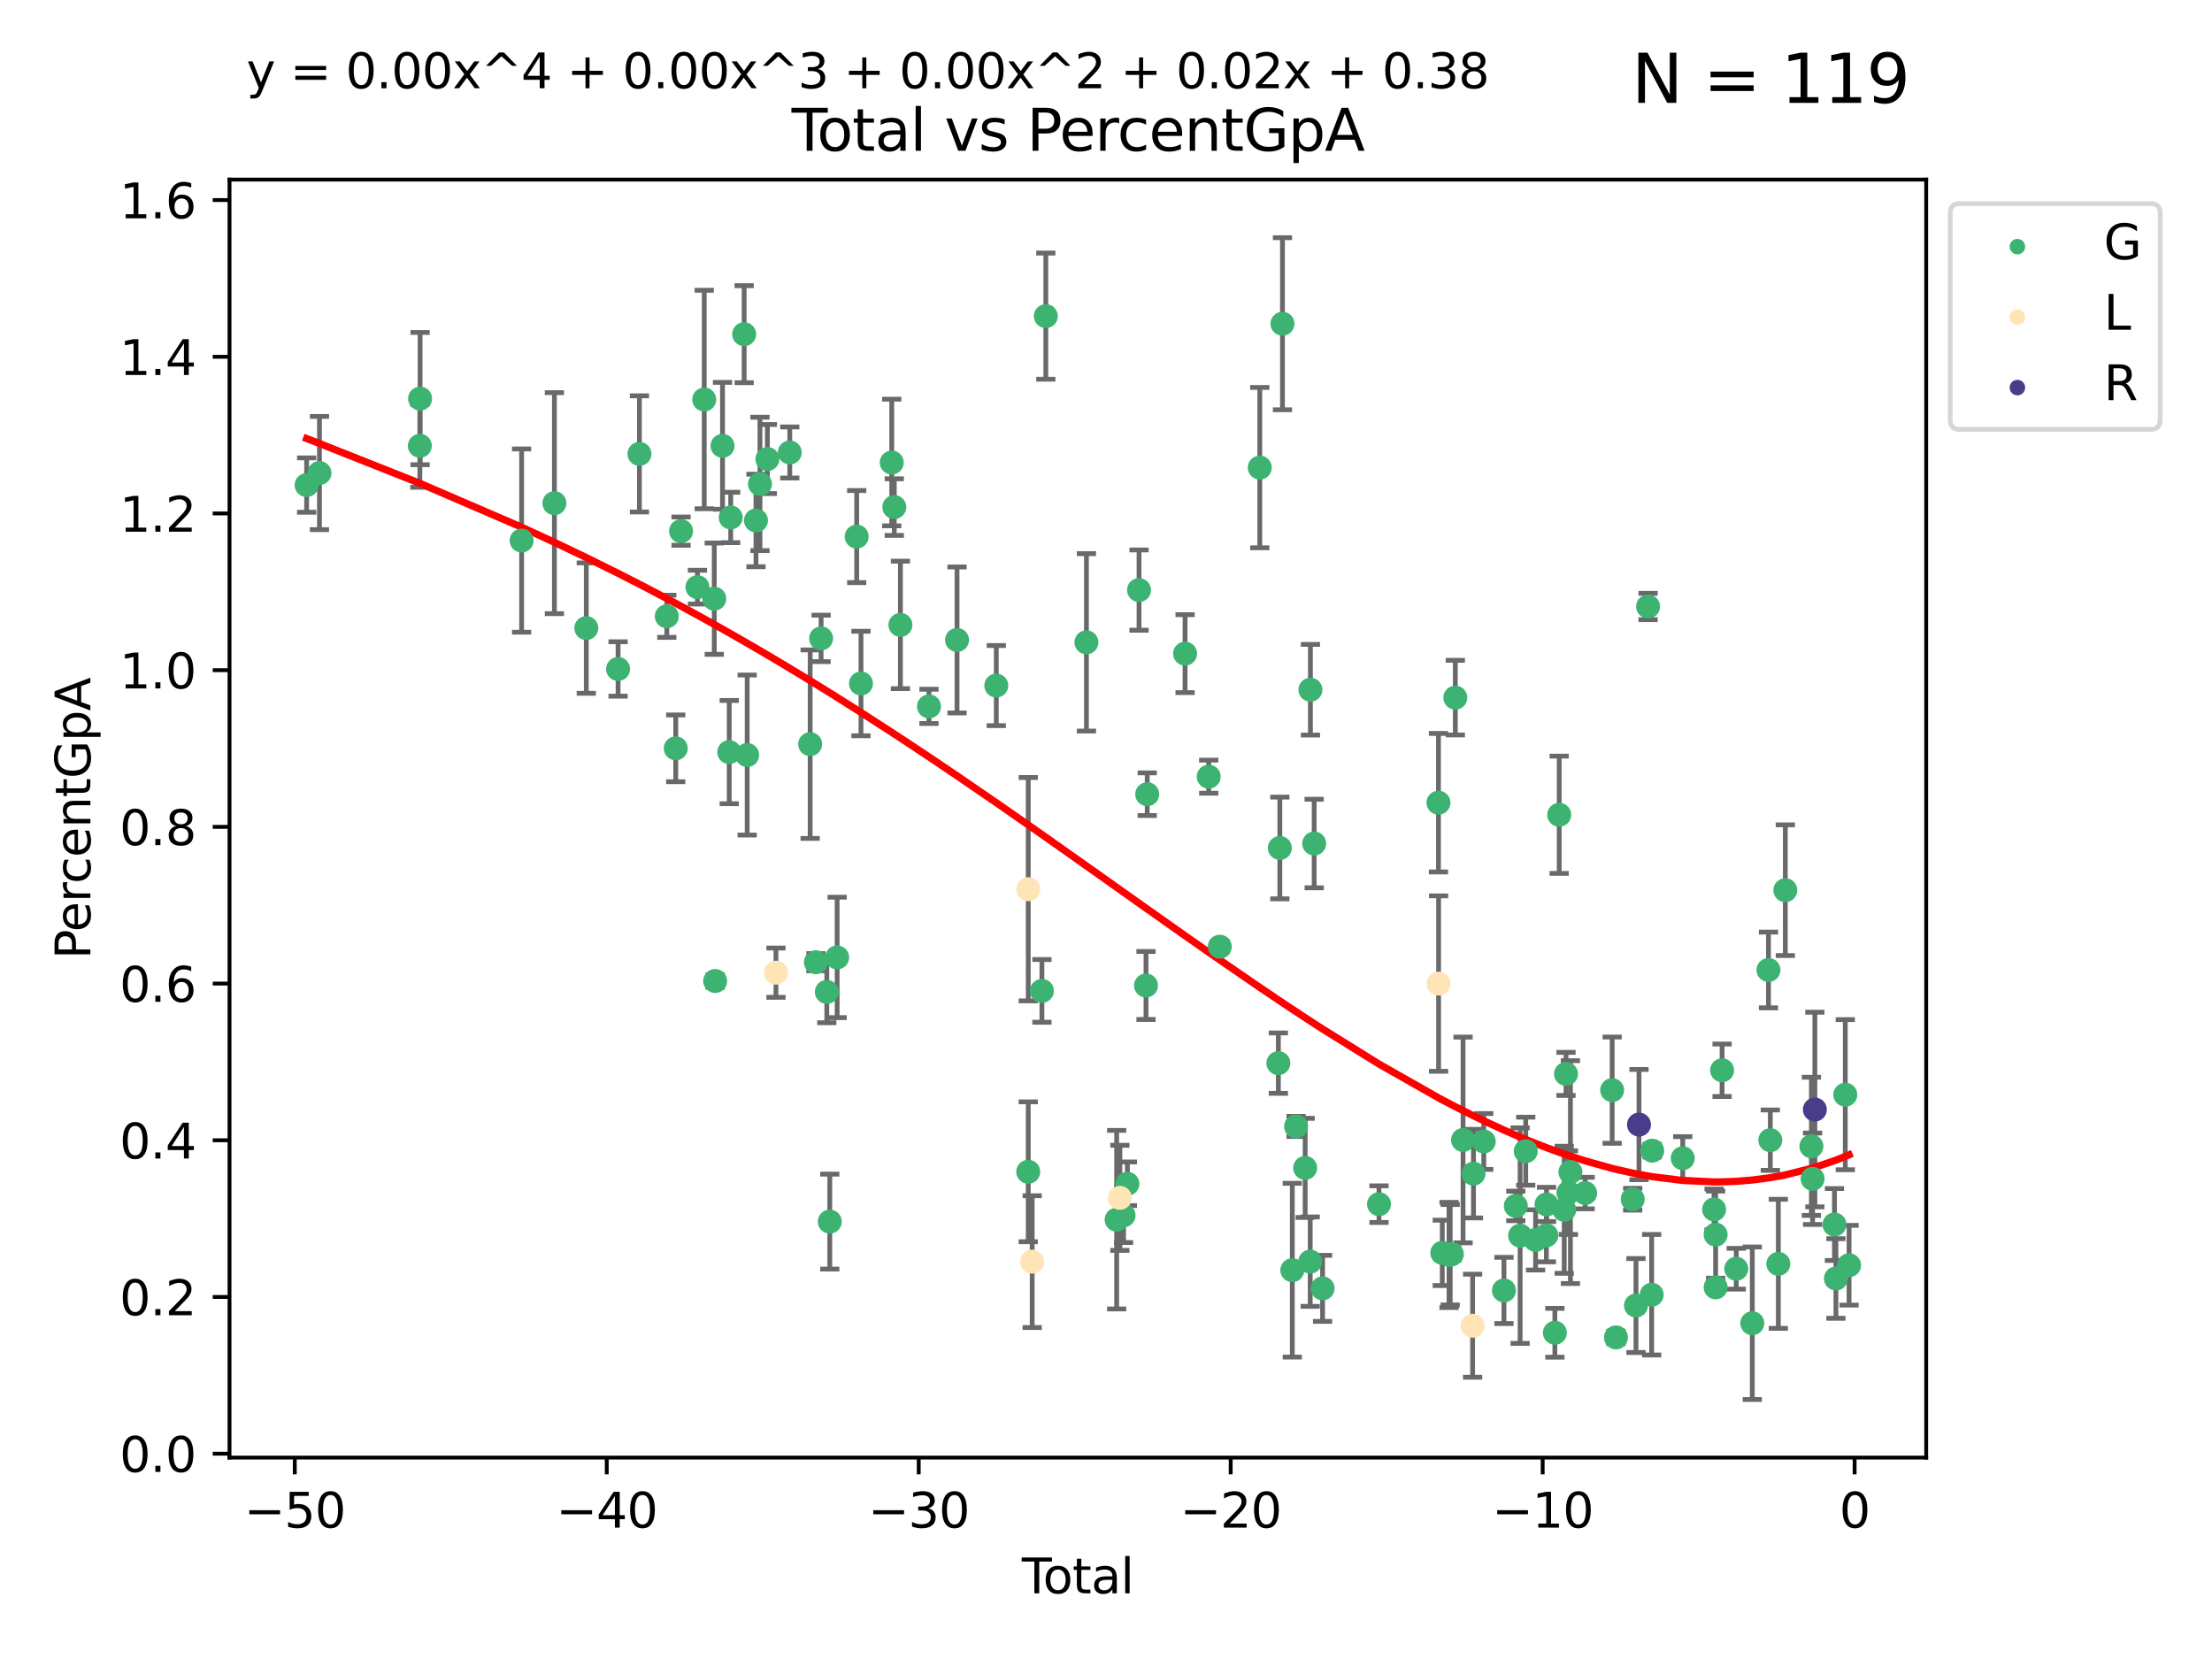 <?xml version="1.0" encoding="utf-8" standalone="no"?>
<!DOCTYPE svg PUBLIC "-//W3C//DTD SVG 1.1//EN"
  "http://www.w3.org/Graphics/SVG/1.1/DTD/svg11.dtd">
<svg xmlns:xlink="http://www.w3.org/1999/xlink" width="460.8pt" height="345.6pt" viewBox="0 0 460.8 345.6" xmlns="http://www.w3.org/2000/svg" version="1.1">
 <defs>
  <style type="text/css">*{stroke-linejoin: round; stroke-linecap: butt}</style>
 </defs>
 <g id="figure_1">
  <g id="patch_1">
   <path d="M 0 345.6 
L 460.8 345.6 
L 460.8 0 
L 0 0 
z
" style="fill: #ffffff"/>
  </g>
  <g id="axes_1">
   <g id="patch_2">
    <path d="M 47.81 303.64 
L 401.26 303.64 
L 401.26 37.411 
L 47.81 37.411 
z
" style="fill: #ffffff"/>
   </g>
   <g id="PathCollection_1">
    <defs>
     <path id="md13ce749af" d="M 0 1.118 
C 0.297 1.118 0.581 1 0.791 0.791 
C 1 0.581 1.118 0.297 1.118 0 
C 1.118 -0.297 1 -0.581 0.791 -0.791 
C 0.581 -1 0.297 -1.118 0 -1.118 
C -0.297 -1.118 -0.581 -1 -0.791 -0.791 
C -1 -0.581 -1.118 -0.297 -1.118 0 
C -1.118 0.297 -1 0.581 -0.791 0.791 
C -0.581 1 -0.297 1.118 0 1.118 
z
" style="stroke: #3cb371"/>
    </defs>
    <g clip-path="url(#p64ad5a8250)">
     <use xlink:href="#md13ce749af" x="63.876" y="101.048" style="fill: #3cb371; stroke: #3cb371"/>
     <use xlink:href="#md13ce749af" x="66.55" y="98.542" style="fill: #3cb371; stroke: #3cb371"/>
     <use xlink:href="#md13ce749af" x="87.462" y="92.868" style="fill: #3cb371; stroke: #3cb371"/>
     <use xlink:href="#md13ce749af" x="87.512" y="83.038" style="fill: #3cb371; stroke: #3cb371"/>
     <use xlink:href="#md13ce749af" x="108.662" y="112.608" style="fill: #3cb371; stroke: #3cb371"/>
     <use xlink:href="#md13ce749af" x="115.493" y="104.819" style="fill: #3cb371; stroke: #3cb371"/>
     <use xlink:href="#md13ce749af" x="122.135" y="130.84" style="fill: #3cb371; stroke: #3cb371"/>
     <use xlink:href="#md13ce749af" x="128.756" y="139.356" style="fill: #3cb371; stroke: #3cb371"/>
     <use xlink:href="#md13ce749af" x="133.205" y="94.552" style="fill: #3cb371; stroke: #3cb371"/>
     <use xlink:href="#md13ce749af" x="138.908" y="128.38" style="fill: #3cb371; stroke: #3cb371"/>
     <use xlink:href="#md13ce749af" x="140.769" y="155.891" style="fill: #3cb371; stroke: #3cb371"/>
     <use xlink:href="#md13ce749af" x="141.877" y="110.645" style="fill: #3cb371; stroke: #3cb371"/>
     <use xlink:href="#md13ce749af" x="145.287" y="122.311" style="fill: #3cb371; stroke: #3cb371"/>
     <use xlink:href="#md13ce749af" x="146.703" y="83.224" style="fill: #3cb371; stroke: #3cb371"/>
     <use xlink:href="#md13ce749af" x="148.795" y="124.717" style="fill: #3cb371; stroke: #3cb371"/>
     <use xlink:href="#md13ce749af" x="148.981" y="204.362" style="fill: #3cb371; stroke: #3cb371"/>
     <use xlink:href="#md13ce749af" x="150.512" y="92.874" style="fill: #3cb371; stroke: #3cb371"/>
     <use xlink:href="#md13ce749af" x="151.91" y="156.676" style="fill: #3cb371; stroke: #3cb371"/>
     <use xlink:href="#md13ce749af" x="152.22" y="107.798" style="fill: #3cb371; stroke: #3cb371"/>
     <use xlink:href="#md13ce749af" x="155.022" y="69.617" style="fill: #3cb371; stroke: #3cb371"/>
     <use xlink:href="#md13ce749af" x="155.651" y="157.284" style="fill: #3cb371; stroke: #3cb371"/>
     <use xlink:href="#md13ce749af" x="157.483" y="108.425" style="fill: #3cb371; stroke: #3cb371"/>
     <use xlink:href="#md13ce749af" x="158.316" y="100.811" style="fill: #3cb371; stroke: #3cb371"/>
     <use xlink:href="#md13ce749af" x="159.861" y="95.626" style="fill: #3cb371; stroke: #3cb371"/>
     <use xlink:href="#md13ce749af" x="164.524" y="94.258" style="fill: #3cb371; stroke: #3cb371"/>
     <use xlink:href="#md13ce749af" x="168.771" y="155.019" style="fill: #3cb371; stroke: #3cb371"/>
     <use xlink:href="#md13ce749af" x="169.97" y="200.448" style="fill: #3cb371; stroke: #3cb371"/>
     <use xlink:href="#md13ce749af" x="171.05" y="132.991" style="fill: #3cb371; stroke: #3cb371"/>
     <use xlink:href="#md13ce749af" x="172.24" y="206.632" style="fill: #3cb371; stroke: #3cb371"/>
     <use xlink:href="#md13ce749af" x="172.858" y="254.482" style="fill: #3cb371; stroke: #3cb371"/>
     <use xlink:href="#md13ce749af" x="174.389" y="199.45" style="fill: #3cb371; stroke: #3cb371"/>
     <use xlink:href="#md13ce749af" x="178.464" y="111.778" style="fill: #3cb371; stroke: #3cb371"/>
     <use xlink:href="#md13ce749af" x="179.359" y="142.385" style="fill: #3cb371; stroke: #3cb371"/>
     <use xlink:href="#md13ce749af" x="185.768" y="96.354" style="fill: #3cb371; stroke: #3cb371"/>
     <use xlink:href="#md13ce749af" x="186.298" y="105.635" style="fill: #3cb371; stroke: #3cb371"/>
     <use xlink:href="#md13ce749af" x="187.575" y="130.18" style="fill: #3cb371; stroke: #3cb371"/>
     <use xlink:href="#md13ce749af" x="193.527" y="147.154" style="fill: #3cb371; stroke: #3cb371"/>
     <use xlink:href="#md13ce749af" x="199.367" y="133.316" style="fill: #3cb371; stroke: #3cb371"/>
     <use xlink:href="#md13ce749af" x="207.546" y="142.815" style="fill: #3cb371; stroke: #3cb371"/>
     <use xlink:href="#md13ce749af" x="214.2" y="244.102" style="fill: #3cb371; stroke: #3cb371"/>
     <use xlink:href="#md13ce749af" x="217.051" y="206.419" style="fill: #3cb371; stroke: #3cb371"/>
     <use xlink:href="#md13ce749af" x="217.864" y="65.855" style="fill: #3cb371; stroke: #3cb371"/>
     <use xlink:href="#md13ce749af" x="226.323" y="133.812" style="fill: #3cb371; stroke: #3cb371"/>
     <use xlink:href="#md13ce749af" x="232.619" y="254.082" style="fill: #3cb371; stroke: #3cb371"/>
     <use xlink:href="#md13ce749af" x="234.056" y="253.181" style="fill: #3cb371; stroke: #3cb371"/>
     <use xlink:href="#md13ce749af" x="234.857" y="246.602" style="fill: #3cb371; stroke: #3cb371"/>
     <use xlink:href="#md13ce749af" x="237.281" y="122.924" style="fill: #3cb371; stroke: #3cb371"/>
     <use xlink:href="#md13ce749af" x="238.732" y="205.294" style="fill: #3cb371; stroke: #3cb371"/>
     <use xlink:href="#md13ce749af" x="238.986" y="165.445" style="fill: #3cb371; stroke: #3cb371"/>
     <use xlink:href="#md13ce749af" x="246.872" y="136.163" style="fill: #3cb371; stroke: #3cb371"/>
     <use xlink:href="#md13ce749af" x="251.795" y="161.794" style="fill: #3cb371; stroke: #3cb371"/>
     <use xlink:href="#md13ce749af" x="254.104" y="197.215" style="fill: #3cb371; stroke: #3cb371"/>
     <use xlink:href="#md13ce749af" x="262.435" y="97.411" style="fill: #3cb371; stroke: #3cb371"/>
     <use xlink:href="#md13ce749af" x="266.307" y="221.469" style="fill: #3cb371; stroke: #3cb371"/>
     <use xlink:href="#md13ce749af" x="266.617" y="176.65" style="fill: #3cb371; stroke: #3cb371"/>
     <use xlink:href="#md13ce749af" x="267.16" y="67.435" style="fill: #3cb371; stroke: #3cb371"/>
     <use xlink:href="#md13ce749af" x="269.21" y="264.602" style="fill: #3cb371; stroke: #3cb371"/>
     <use xlink:href="#md13ce749af" x="269.998" y="234.651" style="fill: #3cb371; stroke: #3cb371"/>
     <use xlink:href="#md13ce749af" x="271.891" y="243.295" style="fill: #3cb371; stroke: #3cb371"/>
     <use xlink:href="#md13ce749af" x="272.939" y="262.821" style="fill: #3cb371; stroke: #3cb371"/>
     <use xlink:href="#md13ce749af" x="272.986" y="143.684" style="fill: #3cb371; stroke: #3cb371"/>
     <use xlink:href="#md13ce749af" x="273.768" y="175.722" style="fill: #3cb371; stroke: #3cb371"/>
     <use xlink:href="#md13ce749af" x="275.517" y="268.388" style="fill: #3cb371; stroke: #3cb371"/>
     <use xlink:href="#md13ce749af" x="287.268" y="250.85" style="fill: #3cb371; stroke: #3cb371"/>
     <use xlink:href="#md13ce749af" x="299.657" y="167.215" style="fill: #3cb371; stroke: #3cb371"/>
     <use xlink:href="#md13ce749af" x="300.454" y="260.995" style="fill: #3cb371; stroke: #3cb371"/>
     <use xlink:href="#md13ce749af" x="301.863" y="261.428" style="fill: #3cb371; stroke: #3cb371"/>
     <use xlink:href="#md13ce749af" x="302.102" y="261.38" style="fill: #3cb371; stroke: #3cb371"/>
     <use xlink:href="#md13ce749af" x="302.449" y="261.244" style="fill: #3cb371; stroke: #3cb371"/>
     <use xlink:href="#md13ce749af" x="303.172" y="145.33" style="fill: #3cb371; stroke: #3cb371"/>
     <use xlink:href="#md13ce749af" x="304.781" y="237.479" style="fill: #3cb371; stroke: #3cb371"/>
     <use xlink:href="#md13ce749af" x="306.954" y="244.49" style="fill: #3cb371; stroke: #3cb371"/>
     <use xlink:href="#md13ce749af" x="309.097" y="237.787" style="fill: #3cb371; stroke: #3cb371"/>
     <use xlink:href="#md13ce749af" x="313.301" y="268.822" style="fill: #3cb371; stroke: #3cb371"/>
     <use xlink:href="#md13ce749af" x="315.772" y="251.219" style="fill: #3cb371; stroke: #3cb371"/>
     <use xlink:href="#md13ce749af" x="316.668" y="257.405" style="fill: #3cb371; stroke: #3cb371"/>
     <use xlink:href="#md13ce749af" x="317.839" y="239.815" style="fill: #3cb371; stroke: #3cb371"/>
     <use xlink:href="#md13ce749af" x="319.89" y="258.294" style="fill: #3cb371; stroke: #3cb371"/>
     <use xlink:href="#md13ce749af" x="322.137" y="257.336" style="fill: #3cb371; stroke: #3cb371"/>
     <use xlink:href="#md13ce749af" x="322.171" y="250.905" style="fill: #3cb371; stroke: #3cb371"/>
     <use xlink:href="#md13ce749af" x="323.908" y="277.64" style="fill: #3cb371; stroke: #3cb371"/>
     <use xlink:href="#md13ce749af" x="324.812" y="169.728" style="fill: #3cb371; stroke: #3cb371"/>
     <use xlink:href="#md13ce749af" x="325.857" y="252.015" style="fill: #3cb371; stroke: #3cb371"/>
     <use xlink:href="#md13ce749af" x="326.228" y="223.714" style="fill: #3cb371; stroke: #3cb371"/>
     <use xlink:href="#md13ce749af" x="326.729" y="248.452" style="fill: #3cb371; stroke: #3cb371"/>
     <use xlink:href="#md13ce749af" x="327.149" y="244.167" style="fill: #3cb371; stroke: #3cb371"/>
     <use xlink:href="#md13ce749af" x="330.219" y="248.537" style="fill: #3cb371; stroke: #3cb371"/>
     <use xlink:href="#md13ce749af" x="335.843" y="227.097" style="fill: #3cb371; stroke: #3cb371"/>
     <use xlink:href="#md13ce749af" x="336.635" y="278.609" style="fill: #3cb371; stroke: #3cb371"/>
     <use xlink:href="#md13ce749af" x="340.124" y="249.822" style="fill: #3cb371; stroke: #3cb371"/>
     <use xlink:href="#md13ce749af" x="340.803" y="271.965" style="fill: #3cb371; stroke: #3cb371"/>
     <use xlink:href="#md13ce749af" x="343.323" y="126.343" style="fill: #3cb371; stroke: #3cb371"/>
     <use xlink:href="#md13ce749af" x="344.074" y="269.713" style="fill: #3cb371; stroke: #3cb371"/>
     <use xlink:href="#md13ce749af" x="344.183" y="239.699" style="fill: #3cb371; stroke: #3cb371"/>
     <use xlink:href="#md13ce749af" x="350.545" y="241.277" style="fill: #3cb371; stroke: #3cb371"/>
     <use xlink:href="#md13ce749af" x="357.076" y="251.943" style="fill: #3cb371; stroke: #3cb371"/>
     <use xlink:href="#md13ce749af" x="357.395" y="257.192" style="fill: #3cb371; stroke: #3cb371"/>
     <use xlink:href="#md13ce749af" x="357.402" y="268.178" style="fill: #3cb371; stroke: #3cb371"/>
     <use xlink:href="#md13ce749af" x="358.742" y="222.957" style="fill: #3cb371; stroke: #3cb371"/>
     <use xlink:href="#md13ce749af" x="361.692" y="264.303" style="fill: #3cb371; stroke: #3cb371"/>
     <use xlink:href="#md13ce749af" x="365.034" y="275.653" style="fill: #3cb371; stroke: #3cb371"/>
     <use xlink:href="#md13ce749af" x="368.408" y="202.066" style="fill: #3cb371; stroke: #3cb371"/>
     <use xlink:href="#md13ce749af" x="368.787" y="237.52" style="fill: #3cb371; stroke: #3cb371"/>
     <use xlink:href="#md13ce749af" x="370.458" y="263.278" style="fill: #3cb371; stroke: #3cb371"/>
     <use xlink:href="#md13ce749af" x="371.916" y="185.444" style="fill: #3cb371; stroke: #3cb371"/>
     <use xlink:href="#md13ce749af" x="377.348" y="238.799" style="fill: #3cb371; stroke: #3cb371"/>
     <use xlink:href="#md13ce749af" x="377.598" y="245.56" style="fill: #3cb371; stroke: #3cb371"/>
     <use xlink:href="#md13ce749af" x="382.153" y="255.088" style="fill: #3cb371; stroke: #3cb371"/>
     <use xlink:href="#md13ce749af" x="382.455" y="266.334" style="fill: #3cb371; stroke: #3cb371"/>
     <use xlink:href="#md13ce749af" x="384.409" y="228.043" style="fill: #3cb371; stroke: #3cb371"/>
     <use xlink:href="#md13ce749af" x="385.194" y="263.571" style="fill: #3cb371; stroke: #3cb371"/>
    </g>
   </g>
   <g id="PathCollection_2">
    <defs>
     <path id="m47119826b1" d="M 0 1.118 
C 0.297 1.118 0.581 1 0.791 0.791 
C 1 0.581 1.118 0.297 1.118 0 
C 1.118 -0.297 1 -0.581 0.791 -0.791 
C 0.581 -1 0.297 -1.118 0 -1.118 
C -0.297 -1.118 -0.581 -1 -0.791 -0.791 
C -1 -0.581 -1.118 -0.297 -1.118 0 
C -1.118 0.297 -1 0.581 -0.791 0.791 
C -0.581 1 -0.297 1.118 0 1.118 
z
" style="stroke: #ffe4b5"/>
    </defs>
    <g clip-path="url(#p64ad5a8250)">
     <use xlink:href="#m47119826b1" x="161.646" y="202.628" style="fill: #ffe4b5; stroke: #ffe4b5"/>
     <use xlink:href="#m47119826b1" x="214.202" y="185.23" style="fill: #ffe4b5; stroke: #ffe4b5"/>
     <use xlink:href="#m47119826b1" x="215.022" y="262.821" style="fill: #ffe4b5; stroke: #ffe4b5"/>
     <use xlink:href="#m47119826b1" x="233.288" y="249.534" style="fill: #ffe4b5; stroke: #ffe4b5"/>
     <use xlink:href="#m47119826b1" x="299.685" y="204.898" style="fill: #ffe4b5; stroke: #ffe4b5"/>
     <use xlink:href="#m47119826b1" x="306.772" y="276.172" style="fill: #ffe4b5; stroke: #ffe4b5"/>
    </g>
   </g>
   <g id="PathCollection_3">
    <defs>
     <path id="m5e6b5f3ae1" d="M 0 1.118 
C 0.297 1.118 0.581 1 0.791 0.791 
C 1 0.581 1.118 0.297 1.118 0 
C 1.118 -0.297 1 -0.581 0.791 -0.791 
C 0.581 -1 0.297 -1.118 0 -1.118 
C -0.297 -1.118 -0.581 -1 -0.791 -0.791 
C -1 -0.581 -1.118 -0.297 -1.118 0 
C -1.118 0.297 -1 0.581 -0.791 0.791 
C -0.581 1 -0.297 1.118 0 1.118 
z
" style="stroke: #483d8b"/>
    </defs>
    <g clip-path="url(#p64ad5a8250)">
     <use xlink:href="#m5e6b5f3ae1" x="341.431" y="234.27" style="fill: #483d8b; stroke: #483d8b"/>
     <use xlink:href="#m5e6b5f3ae1" x="378.069" y="231.136" style="fill: #483d8b; stroke: #483d8b"/>
    </g>
   </g>
   <g id="matplotlib.axis_1">
    <g id="xtick_1">
     <g id="line2d_1">
      <defs>
       <path id="me3e5fcf957" d="M 0 0 
L 0 3.5 
" style="stroke: #000000; stroke-width: 0.8"/>
      </defs>
      <g>
       <use xlink:href="#me3e5fcf957" x="61.408" y="303.64" style="stroke: #000000; stroke-width: 0.8"/>
      </g>
     </g>
     <g id="text_1">
      <!-- −50 -->
      <g transform="translate(50.856 318.238)scale(0.1 -0.1)">
       <defs>
        <path id="DejaVuSans-2212" d="M 678 2272 
L 4684 2272 
L 4684 1741 
L 678 1741 
L 678 2272 
z
" transform="scale(0.016)"/>
        <path id="DejaVuSans-35" d="M 691 4666 
L 3169 4666 
L 3169 4134 
L 1269 4134 
L 1269 2991 
Q 1406 3038 1543 3061 
Q 1681 3084 1819 3084 
Q 2600 3084 3056 2656 
Q 3513 2228 3513 1497 
Q 3513 744 3044 326 
Q 2575 -91 1722 -91 
Q 1428 -91 1123 -41 
Q 819 9 494 109 
L 494 744 
Q 775 591 1075 516 
Q 1375 441 1709 441 
Q 2250 441 2565 725 
Q 2881 1009 2881 1497 
Q 2881 1984 2565 2268 
Q 2250 2553 1709 2553 
Q 1456 2553 1204 2497 
Q 953 2441 691 2322 
L 691 4666 
z
" transform="scale(0.016)"/>
        <path id="DejaVuSans-30" d="M 2034 4250 
Q 1547 4250 1301 3770 
Q 1056 3291 1056 2328 
Q 1056 1369 1301 889 
Q 1547 409 2034 409 
Q 2525 409 2770 889 
Q 3016 1369 3016 2328 
Q 3016 3291 2770 3770 
Q 2525 4250 2034 4250 
z
M 2034 4750 
Q 2819 4750 3233 4129 
Q 3647 3509 3647 2328 
Q 3647 1150 3233 529 
Q 2819 -91 2034 -91 
Q 1250 -91 836 529 
Q 422 1150 422 2328 
Q 422 3509 836 4129 
Q 1250 4750 2034 4750 
z
" transform="scale(0.016)"/>
       </defs>
       <use xlink:href="#DejaVuSans-2212"/>
       <use xlink:href="#DejaVuSans-35" x="83.789"/>
       <use xlink:href="#DejaVuSans-30" x="147.412"/>
      </g>
     </g>
    </g>
    <g id="xtick_2">
     <g id="line2d_2">
      <g>
       <use xlink:href="#me3e5fcf957" x="126.397" y="303.64" style="stroke: #000000; stroke-width: 0.8"/>
      </g>
     </g>
     <g id="text_2">
      <!-- −40 -->
      <g transform="translate(115.845 318.238)scale(0.1 -0.1)">
       <defs>
        <path id="DejaVuSans-34" d="M 2419 4116 
L 825 1625 
L 2419 1625 
L 2419 4116 
z
M 2253 4666 
L 3047 4666 
L 3047 1625 
L 3713 1625 
L 3713 1100 
L 3047 1100 
L 3047 0 
L 2419 0 
L 2419 1100 
L 313 1100 
L 313 1709 
L 2253 4666 
z
" transform="scale(0.016)"/>
       </defs>
       <use xlink:href="#DejaVuSans-2212"/>
       <use xlink:href="#DejaVuSans-34" x="83.789"/>
       <use xlink:href="#DejaVuSans-30" x="147.412"/>
      </g>
     </g>
    </g>
    <g id="xtick_3">
     <g id="line2d_3">
      <g>
       <use xlink:href="#me3e5fcf957" x="191.386" y="303.64" style="stroke: #000000; stroke-width: 0.8"/>
      </g>
     </g>
     <g id="text_3">
      <!-- −30 -->
      <g transform="translate(180.834 318.238)scale(0.1 -0.1)">
       <defs>
        <path id="DejaVuSans-33" d="M 2597 2516 
Q 3050 2419 3304 2112 
Q 3559 1806 3559 1356 
Q 3559 666 3084 287 
Q 2609 -91 1734 -91 
Q 1441 -91 1130 -33 
Q 819 25 488 141 
L 488 750 
Q 750 597 1062 519 
Q 1375 441 1716 441 
Q 2309 441 2620 675 
Q 2931 909 2931 1356 
Q 2931 1769 2642 2001 
Q 2353 2234 1838 2234 
L 1294 2234 
L 1294 2753 
L 1863 2753 
Q 2328 2753 2575 2939 
Q 2822 3125 2822 3475 
Q 2822 3834 2567 4026 
Q 2313 4219 1838 4219 
Q 1578 4219 1281 4162 
Q 984 4106 628 3988 
L 628 4550 
Q 988 4650 1302 4700 
Q 1616 4750 1894 4750 
Q 2613 4750 3031 4423 
Q 3450 4097 3450 3541 
Q 3450 3153 3228 2886 
Q 3006 2619 2597 2516 
z
" transform="scale(0.016)"/>
       </defs>
       <use xlink:href="#DejaVuSans-2212"/>
       <use xlink:href="#DejaVuSans-33" x="83.789"/>
       <use xlink:href="#DejaVuSans-30" x="147.412"/>
      </g>
     </g>
    </g>
    <g id="xtick_4">
     <g id="line2d_4">
      <g>
       <use xlink:href="#me3e5fcf957" x="256.375" y="303.64" style="stroke: #000000; stroke-width: 0.8"/>
      </g>
     </g>
     <g id="text_4">
      <!-- −20 -->
      <g transform="translate(245.823 318.238)scale(0.1 -0.1)">
       <defs>
        <path id="DejaVuSans-32" d="M 1228 531 
L 3431 531 
L 3431 0 
L 469 0 
L 469 531 
Q 828 903 1448 1529 
Q 2069 2156 2228 2338 
Q 2531 2678 2651 2914 
Q 2772 3150 2772 3378 
Q 2772 3750 2511 3984 
Q 2250 4219 1831 4219 
Q 1534 4219 1204 4116 
Q 875 4013 500 3803 
L 500 4441 
Q 881 4594 1212 4672 
Q 1544 4750 1819 4750 
Q 2544 4750 2975 4387 
Q 3406 4025 3406 3419 
Q 3406 3131 3298 2873 
Q 3191 2616 2906 2266 
Q 2828 2175 2409 1742 
Q 1991 1309 1228 531 
z
" transform="scale(0.016)"/>
       </defs>
       <use xlink:href="#DejaVuSans-2212"/>
       <use xlink:href="#DejaVuSans-32" x="83.789"/>
       <use xlink:href="#DejaVuSans-30" x="147.412"/>
      </g>
     </g>
    </g>
    <g id="xtick_5">
     <g id="line2d_5">
      <g>
       <use xlink:href="#me3e5fcf957" x="321.364" y="303.64" style="stroke: #000000; stroke-width: 0.8"/>
      </g>
     </g>
     <g id="text_5">
      <!-- −10 -->
      <g transform="translate(310.811 318.238)scale(0.1 -0.1)">
       <defs>
        <path id="DejaVuSans-31" d="M 794 531 
L 1825 531 
L 1825 4091 
L 703 3866 
L 703 4441 
L 1819 4666 
L 2450 4666 
L 2450 531 
L 3481 531 
L 3481 0 
L 794 0 
L 794 531 
z
" transform="scale(0.016)"/>
       </defs>
       <use xlink:href="#DejaVuSans-2212"/>
       <use xlink:href="#DejaVuSans-31" x="83.789"/>
       <use xlink:href="#DejaVuSans-30" x="147.412"/>
      </g>
     </g>
    </g>
    <g id="xtick_6">
     <g id="line2d_6">
      <g>
       <use xlink:href="#me3e5fcf957" x="386.353" y="303.64" style="stroke: #000000; stroke-width: 0.8"/>
      </g>
     </g>
     <g id="text_6">
      <!-- 0 -->
      <g transform="translate(383.171 318.238)scale(0.1 -0.1)">
       <use xlink:href="#DejaVuSans-30"/>
      </g>
     </g>
    </g>
    <g id="text_7">
     <!-- Total -->
     <g transform="translate(212.858 331.917)scale(0.1 -0.1)">
      <defs>
       <path id="DejaVuSans-54" d="M -19 4666 
L 3928 4666 
L 3928 4134 
L 2272 4134 
L 2272 0 
L 1638 0 
L 1638 4134 
L -19 4134 
L -19 4666 
z
" transform="scale(0.016)"/>
       <path id="DejaVuSans-6f" d="M 1959 3097 
Q 1497 3097 1228 2736 
Q 959 2375 959 1747 
Q 959 1119 1226 758 
Q 1494 397 1959 397 
Q 2419 397 2687 759 
Q 2956 1122 2956 1747 
Q 2956 2369 2687 2733 
Q 2419 3097 1959 3097 
z
M 1959 3584 
Q 2709 3584 3137 3096 
Q 3566 2609 3566 1747 
Q 3566 888 3137 398 
Q 2709 -91 1959 -91 
Q 1206 -91 779 398 
Q 353 888 353 1747 
Q 353 2609 779 3096 
Q 1206 3584 1959 3584 
z
" transform="scale(0.016)"/>
       <path id="DejaVuSans-74" d="M 1172 4494 
L 1172 3500 
L 2356 3500 
L 2356 3053 
L 1172 3053 
L 1172 1153 
Q 1172 725 1289 603 
Q 1406 481 1766 481 
L 2356 481 
L 2356 0 
L 1766 0 
Q 1100 0 847 248 
Q 594 497 594 1153 
L 594 3053 
L 172 3053 
L 172 3500 
L 594 3500 
L 594 4494 
L 1172 4494 
z
" transform="scale(0.016)"/>
       <path id="DejaVuSans-61" d="M 2194 1759 
Q 1497 1759 1228 1600 
Q 959 1441 959 1056 
Q 959 750 1161 570 
Q 1363 391 1709 391 
Q 2188 391 2477 730 
Q 2766 1069 2766 1631 
L 2766 1759 
L 2194 1759 
z
M 3341 1997 
L 3341 0 
L 2766 0 
L 2766 531 
Q 2569 213 2275 61 
Q 1981 -91 1556 -91 
Q 1019 -91 701 211 
Q 384 513 384 1019 
Q 384 1609 779 1909 
Q 1175 2209 1959 2209 
L 2766 2209 
L 2766 2266 
Q 2766 2663 2505 2880 
Q 2244 3097 1772 3097 
Q 1472 3097 1187 3025 
Q 903 2953 641 2809 
L 641 3341 
Q 956 3463 1253 3523 
Q 1550 3584 1831 3584 
Q 2591 3584 2966 3190 
Q 3341 2797 3341 1997 
z
" transform="scale(0.016)"/>
       <path id="DejaVuSans-6c" d="M 603 4863 
L 1178 4863 
L 1178 0 
L 603 0 
L 603 4863 
z
" transform="scale(0.016)"/>
      </defs>
      <use xlink:href="#DejaVuSans-54"/>
      <use xlink:href="#DejaVuSans-6f" x="44.084"/>
      <use xlink:href="#DejaVuSans-74" x="105.266"/>
      <use xlink:href="#DejaVuSans-61" x="144.475"/>
      <use xlink:href="#DejaVuSans-6c" x="205.754"/>
     </g>
    </g>
   </g>
   <g id="matplotlib.axis_2">
    <g id="ytick_1">
     <g id="line2d_7">
      <defs>
       <path id="md49c03cfcc" d="M 0 0 
L -3.5 0 
" style="stroke: #000000; stroke-width: 0.8"/>
      </defs>
      <g>
       <use xlink:href="#md49c03cfcc" x="47.81" y="302.827" style="stroke: #000000; stroke-width: 0.8"/>
      </g>
     </g>
     <g id="text_8">
      <!-- 0.0 -->
      <g transform="translate(24.907 306.626)scale(0.1 -0.1)">
       <defs>
        <path id="DejaVuSans-2e" d="M 684 794 
L 1344 794 
L 1344 0 
L 684 0 
L 684 794 
z
" transform="scale(0.016)"/>
       </defs>
       <use xlink:href="#DejaVuSans-30"/>
       <use xlink:href="#DejaVuSans-2e" x="63.623"/>
       <use xlink:href="#DejaVuSans-30" x="95.41"/>
      </g>
     </g>
    </g>
    <g id="ytick_2">
     <g id="line2d_8">
      <g>
       <use xlink:href="#md49c03cfcc" x="47.81" y="270.183" style="stroke: #000000; stroke-width: 0.8"/>
      </g>
     </g>
     <g id="text_9">
      <!-- 0.2 -->
      <g transform="translate(24.907 273.983)scale(0.1 -0.1)">
       <use xlink:href="#DejaVuSans-30"/>
       <use xlink:href="#DejaVuSans-2e" x="63.623"/>
       <use xlink:href="#DejaVuSans-32" x="95.41"/>
      </g>
     </g>
    </g>
    <g id="ytick_3">
     <g id="line2d_9">
      <g>
       <use xlink:href="#md49c03cfcc" x="47.81" y="237.54" style="stroke: #000000; stroke-width: 0.8"/>
      </g>
     </g>
     <g id="text_10">
      <!-- 0.4 -->
      <g transform="translate(24.907 241.339)scale(0.1 -0.1)">
       <use xlink:href="#DejaVuSans-30"/>
       <use xlink:href="#DejaVuSans-2e" x="63.623"/>
       <use xlink:href="#DejaVuSans-34" x="95.41"/>
      </g>
     </g>
    </g>
    <g id="ytick_4">
     <g id="line2d_10">
      <g>
       <use xlink:href="#md49c03cfcc" x="47.81" y="204.896" style="stroke: #000000; stroke-width: 0.8"/>
      </g>
     </g>
     <g id="text_11">
      <!-- 0.6 -->
      <g transform="translate(24.907 208.695)scale(0.1 -0.1)">
       <defs>
        <path id="DejaVuSans-36" d="M 2113 2584 
Q 1688 2584 1439 2293 
Q 1191 2003 1191 1497 
Q 1191 994 1439 701 
Q 1688 409 2113 409 
Q 2538 409 2786 701 
Q 3034 994 3034 1497 
Q 3034 2003 2786 2293 
Q 2538 2584 2113 2584 
z
M 3366 4563 
L 3366 3988 
Q 3128 4100 2886 4159 
Q 2644 4219 2406 4219 
Q 1781 4219 1451 3797 
Q 1122 3375 1075 2522 
Q 1259 2794 1537 2939 
Q 1816 3084 2150 3084 
Q 2853 3084 3261 2657 
Q 3669 2231 3669 1497 
Q 3669 778 3244 343 
Q 2819 -91 2113 -91 
Q 1303 -91 875 529 
Q 447 1150 447 2328 
Q 447 3434 972 4092 
Q 1497 4750 2381 4750 
Q 2619 4750 2861 4703 
Q 3103 4656 3366 4563 
z
" transform="scale(0.016)"/>
       </defs>
       <use xlink:href="#DejaVuSans-30"/>
       <use xlink:href="#DejaVuSans-2e" x="63.623"/>
       <use xlink:href="#DejaVuSans-36" x="95.41"/>
      </g>
     </g>
    </g>
    <g id="ytick_5">
     <g id="line2d_11">
      <g>
       <use xlink:href="#md49c03cfcc" x="47.81" y="172.253" style="stroke: #000000; stroke-width: 0.8"/>
      </g>
     </g>
     <g id="text_12">
      <!-- 0.8 -->
      <g transform="translate(24.907 176.052)scale(0.1 -0.1)">
       <defs>
        <path id="DejaVuSans-38" d="M 2034 2216 
Q 1584 2216 1326 1975 
Q 1069 1734 1069 1313 
Q 1069 891 1326 650 
Q 1584 409 2034 409 
Q 2484 409 2743 651 
Q 3003 894 3003 1313 
Q 3003 1734 2745 1975 
Q 2488 2216 2034 2216 
z
M 1403 2484 
Q 997 2584 770 2862 
Q 544 3141 544 3541 
Q 544 4100 942 4425 
Q 1341 4750 2034 4750 
Q 2731 4750 3128 4425 
Q 3525 4100 3525 3541 
Q 3525 3141 3298 2862 
Q 3072 2584 2669 2484 
Q 3125 2378 3379 2068 
Q 3634 1759 3634 1313 
Q 3634 634 3220 271 
Q 2806 -91 2034 -91 
Q 1263 -91 848 271 
Q 434 634 434 1313 
Q 434 1759 690 2068 
Q 947 2378 1403 2484 
z
M 1172 3481 
Q 1172 3119 1398 2916 
Q 1625 2713 2034 2713 
Q 2441 2713 2670 2916 
Q 2900 3119 2900 3481 
Q 2900 3844 2670 4047 
Q 2441 4250 2034 4250 
Q 1625 4250 1398 4047 
Q 1172 3844 1172 3481 
z
" transform="scale(0.016)"/>
       </defs>
       <use xlink:href="#DejaVuSans-30"/>
       <use xlink:href="#DejaVuSans-2e" x="63.623"/>
       <use xlink:href="#DejaVuSans-38" x="95.41"/>
      </g>
     </g>
    </g>
    <g id="ytick_6">
     <g id="line2d_12">
      <g>
       <use xlink:href="#md49c03cfcc" x="47.81" y="139.609" style="stroke: #000000; stroke-width: 0.8"/>
      </g>
     </g>
     <g id="text_13">
      <!-- 1.0 -->
      <g transform="translate(24.907 143.408)scale(0.1 -0.1)">
       <use xlink:href="#DejaVuSans-31"/>
       <use xlink:href="#DejaVuSans-2e" x="63.623"/>
       <use xlink:href="#DejaVuSans-30" x="95.41"/>
      </g>
     </g>
    </g>
    <g id="ytick_7">
     <g id="line2d_13">
      <g>
       <use xlink:href="#md49c03cfcc" x="47.81" y="106.965" style="stroke: #000000; stroke-width: 0.8"/>
      </g>
     </g>
     <g id="text_14">
      <!-- 1.2 -->
      <g transform="translate(24.907 110.765)scale(0.1 -0.1)">
       <use xlink:href="#DejaVuSans-31"/>
       <use xlink:href="#DejaVuSans-2e" x="63.623"/>
       <use xlink:href="#DejaVuSans-32" x="95.41"/>
      </g>
     </g>
    </g>
    <g id="ytick_8">
     <g id="line2d_14">
      <g>
       <use xlink:href="#md49c03cfcc" x="47.81" y="74.322" style="stroke: #000000; stroke-width: 0.8"/>
      </g>
     </g>
     <g id="text_15">
      <!-- 1.4 -->
      <g transform="translate(24.907 78.121)scale(0.1 -0.1)">
       <use xlink:href="#DejaVuSans-31"/>
       <use xlink:href="#DejaVuSans-2e" x="63.623"/>
       <use xlink:href="#DejaVuSans-34" x="95.41"/>
      </g>
     </g>
    </g>
    <g id="ytick_9">
     <g id="line2d_15">
      <g>
       <use xlink:href="#md49c03cfcc" x="47.81" y="41.678" style="stroke: #000000; stroke-width: 0.8"/>
      </g>
     </g>
     <g id="text_16">
      <!-- 1.6 -->
      <g transform="translate(24.907 45.477)scale(0.1 -0.1)">
       <use xlink:href="#DejaVuSans-31"/>
       <use xlink:href="#DejaVuSans-2e" x="63.623"/>
       <use xlink:href="#DejaVuSans-36" x="95.41"/>
      </g>
     </g>
    </g>
    <g id="text_17">
     <!-- PercentGpA -->
     <g transform="translate(18.827 199.802)rotate(-90)scale(0.1 -0.1)">
      <defs>
       <path id="DejaVuSans-50" d="M 1259 4147 
L 1259 2394 
L 2053 2394 
Q 2494 2394 2734 2622 
Q 2975 2850 2975 3272 
Q 2975 3691 2734 3919 
Q 2494 4147 2053 4147 
L 1259 4147 
z
M 628 4666 
L 2053 4666 
Q 2838 4666 3239 4311 
Q 3641 3956 3641 3272 
Q 3641 2581 3239 2228 
Q 2838 1875 2053 1875 
L 1259 1875 
L 1259 0 
L 628 0 
L 628 4666 
z
" transform="scale(0.016)"/>
       <path id="DejaVuSans-65" d="M 3597 1894 
L 3597 1613 
L 953 1613 
Q 991 1019 1311 708 
Q 1631 397 2203 397 
Q 2534 397 2845 478 
Q 3156 559 3463 722 
L 3463 178 
Q 3153 47 2828 -22 
Q 2503 -91 2169 -91 
Q 1331 -91 842 396 
Q 353 884 353 1716 
Q 353 2575 817 3079 
Q 1281 3584 2069 3584 
Q 2775 3584 3186 3129 
Q 3597 2675 3597 1894 
z
M 3022 2063 
Q 3016 2534 2758 2815 
Q 2500 3097 2075 3097 
Q 1594 3097 1305 2825 
Q 1016 2553 972 2059 
L 3022 2063 
z
" transform="scale(0.016)"/>
       <path id="DejaVuSans-72" d="M 2631 2963 
Q 2534 3019 2420 3045 
Q 2306 3072 2169 3072 
Q 1681 3072 1420 2755 
Q 1159 2438 1159 1844 
L 1159 0 
L 581 0 
L 581 3500 
L 1159 3500 
L 1159 2956 
Q 1341 3275 1631 3429 
Q 1922 3584 2338 3584 
Q 2397 3584 2469 3576 
Q 2541 3569 2628 3553 
L 2631 2963 
z
" transform="scale(0.016)"/>
       <path id="DejaVuSans-63" d="M 3122 3366 
L 3122 2828 
Q 2878 2963 2633 3030 
Q 2388 3097 2138 3097 
Q 1578 3097 1268 2742 
Q 959 2388 959 1747 
Q 959 1106 1268 751 
Q 1578 397 2138 397 
Q 2388 397 2633 464 
Q 2878 531 3122 666 
L 3122 134 
Q 2881 22 2623 -34 
Q 2366 -91 2075 -91 
Q 1284 -91 818 406 
Q 353 903 353 1747 
Q 353 2603 823 3093 
Q 1294 3584 2113 3584 
Q 2378 3584 2631 3529 
Q 2884 3475 3122 3366 
z
" transform="scale(0.016)"/>
       <path id="DejaVuSans-6e" d="M 3513 2113 
L 3513 0 
L 2938 0 
L 2938 2094 
Q 2938 2591 2744 2837 
Q 2550 3084 2163 3084 
Q 1697 3084 1428 2787 
Q 1159 2491 1159 1978 
L 1159 0 
L 581 0 
L 581 3500 
L 1159 3500 
L 1159 2956 
Q 1366 3272 1645 3428 
Q 1925 3584 2291 3584 
Q 2894 3584 3203 3211 
Q 3513 2838 3513 2113 
z
" transform="scale(0.016)"/>
       <path id="DejaVuSans-47" d="M 3809 666 
L 3809 1919 
L 2778 1919 
L 2778 2438 
L 4434 2438 
L 4434 434 
Q 4069 175 3628 42 
Q 3188 -91 2688 -91 
Q 1594 -91 976 548 
Q 359 1188 359 2328 
Q 359 3472 976 4111 
Q 1594 4750 2688 4750 
Q 3144 4750 3555 4637 
Q 3966 4525 4313 4306 
L 4313 3634 
Q 3963 3931 3569 4081 
Q 3175 4231 2741 4231 
Q 1884 4231 1454 3753 
Q 1025 3275 1025 2328 
Q 1025 1384 1454 906 
Q 1884 428 2741 428 
Q 3075 428 3337 486 
Q 3600 544 3809 666 
z
" transform="scale(0.016)"/>
       <path id="DejaVuSans-70" d="M 1159 525 
L 1159 -1331 
L 581 -1331 
L 581 3500 
L 1159 3500 
L 1159 2969 
Q 1341 3281 1617 3432 
Q 1894 3584 2278 3584 
Q 2916 3584 3314 3078 
Q 3713 2572 3713 1747 
Q 3713 922 3314 415 
Q 2916 -91 2278 -91 
Q 1894 -91 1617 61 
Q 1341 213 1159 525 
z
M 3116 1747 
Q 3116 2381 2855 2742 
Q 2594 3103 2138 3103 
Q 1681 3103 1420 2742 
Q 1159 2381 1159 1747 
Q 1159 1113 1420 752 
Q 1681 391 2138 391 
Q 2594 391 2855 752 
Q 3116 1113 3116 1747 
z
" transform="scale(0.016)"/>
       <path id="DejaVuSans-41" d="M 2188 4044 
L 1331 1722 
L 3047 1722 
L 2188 4044 
z
M 1831 4666 
L 2547 4666 
L 4325 0 
L 3669 0 
L 3244 1197 
L 1141 1197 
L 716 0 
L 50 0 
L 1831 4666 
z
" transform="scale(0.016)"/>
      </defs>
      <use xlink:href="#DejaVuSans-50"/>
      <use xlink:href="#DejaVuSans-65" x="56.678"/>
      <use xlink:href="#DejaVuSans-72" x="118.201"/>
      <use xlink:href="#DejaVuSans-63" x="157.064"/>
      <use xlink:href="#DejaVuSans-65" x="212.045"/>
      <use xlink:href="#DejaVuSans-6e" x="273.568"/>
      <use xlink:href="#DejaVuSans-74" x="336.947"/>
      <use xlink:href="#DejaVuSans-47" x="376.156"/>
      <use xlink:href="#DejaVuSans-70" x="453.646"/>
      <use xlink:href="#DejaVuSans-41" x="517.123"/>
     </g>
    </g>
   </g>
   <g id="LineCollection_1">
    <path d="M 63.876 106.708 
L 63.876 95.387 
" clip-path="url(#p64ad5a8250)" style="fill: none; stroke: #696969"/>
    <path d="M 66.55 110.335 
L 66.55 86.75 
" clip-path="url(#p64ad5a8250)" style="fill: none; stroke: #696969"/>
    <path d="M 87.462 101.514 
L 87.462 84.221 
" clip-path="url(#p64ad5a8250)" style="fill: none; stroke: #696969"/>
    <path d="M 87.512 96.815 
L 87.512 69.26 
" clip-path="url(#p64ad5a8250)" style="fill: none; stroke: #696969"/>
    <path d="M 108.662 131.693 
L 108.662 93.522 
" clip-path="url(#p64ad5a8250)" style="fill: none; stroke: #696969"/>
    <path d="M 115.493 127.841 
L 115.493 81.797 
" clip-path="url(#p64ad5a8250)" style="fill: none; stroke: #696969"/>
    <path d="M 122.135 144.426 
L 122.135 117.254 
" clip-path="url(#p64ad5a8250)" style="fill: none; stroke: #696969"/>
    <path d="M 128.756 145.022 
L 128.756 133.691 
" clip-path="url(#p64ad5a8250)" style="fill: none; stroke: #696969"/>
    <path d="M 133.205 106.65 
L 133.205 82.454 
" clip-path="url(#p64ad5a8250)" style="fill: none; stroke: #696969"/>
    <path d="M 138.908 132.772 
L 138.908 123.988 
" clip-path="url(#p64ad5a8250)" style="fill: none; stroke: #696969"/>
    <path d="M 140.769 162.846 
L 140.769 148.936 
" clip-path="url(#p64ad5a8250)" style="fill: none; stroke: #696969"/>
    <path d="M 141.877 113.591 
L 141.877 107.699 
" clip-path="url(#p64ad5a8250)" style="fill: none; stroke: #696969"/>
    <path d="M 145.287 125.827 
L 145.287 118.795 
" clip-path="url(#p64ad5a8250)" style="fill: none; stroke: #696969"/>
    <path d="M 146.703 105.98 
L 146.703 60.469 
" clip-path="url(#p64ad5a8250)" style="fill: none; stroke: #696969"/>
    <path d="M 148.795 136.311 
L 148.795 113.124 
" clip-path="url(#p64ad5a8250)" style="fill: none; stroke: #696969"/>
    <path d="M 148.981 205.658 
L 148.981 203.066 
" clip-path="url(#p64ad5a8250)" style="fill: none; stroke: #696969"/>
    <path d="M 150.512 106.087 
L 150.512 79.661 
" clip-path="url(#p64ad5a8250)" style="fill: none; stroke: #696969"/>
    <path d="M 151.91 167.431 
L 151.91 145.92 
" clip-path="url(#p64ad5a8250)" style="fill: none; stroke: #696969"/>
    <path d="M 152.22 113.046 
L 152.22 102.55 
" clip-path="url(#p64ad5a8250)" style="fill: none; stroke: #696969"/>
    <path d="M 155.022 79.723 
L 155.022 59.511 
" clip-path="url(#p64ad5a8250)" style="fill: none; stroke: #696969"/>
    <path d="M 155.651 173.954 
L 155.651 140.615 
" clip-path="url(#p64ad5a8250)" style="fill: none; stroke: #696969"/>
    <path d="M 157.483 118.061 
L 157.483 98.79 
" clip-path="url(#p64ad5a8250)" style="fill: none; stroke: #696969"/>
    <path d="M 158.316 114.707 
L 158.316 86.915 
" clip-path="url(#p64ad5a8250)" style="fill: none; stroke: #696969"/>
    <path d="M 159.861 102.818 
L 159.861 88.434 
" clip-path="url(#p64ad5a8250)" style="fill: none; stroke: #696969"/>
    <path d="M 164.524 99.575 
L 164.524 88.941 
" clip-path="url(#p64ad5a8250)" style="fill: none; stroke: #696969"/>
    <path d="M 168.771 174.652 
L 168.771 135.387 
" clip-path="url(#p64ad5a8250)" style="fill: none; stroke: #696969"/>
    <path d="M 169.97 202.244 
L 169.97 198.652 
" clip-path="url(#p64ad5a8250)" style="fill: none; stroke: #696969"/>
    <path d="M 171.05 137.829 
L 171.05 128.153 
" clip-path="url(#p64ad5a8250)" style="fill: none; stroke: #696969"/>
    <path d="M 172.24 213.058 
L 172.24 200.206 
" clip-path="url(#p64ad5a8250)" style="fill: none; stroke: #696969"/>
    <path d="M 172.858 264.37 
L 172.858 244.594 
" clip-path="url(#p64ad5a8250)" style="fill: none; stroke: #696969"/>
    <path d="M 174.389 211.991 
L 174.389 186.909 
" clip-path="url(#p64ad5a8250)" style="fill: none; stroke: #696969"/>
    <path d="M 178.464 121.37 
L 178.464 102.187 
" clip-path="url(#p64ad5a8250)" style="fill: none; stroke: #696969"/>
    <path d="M 179.359 153.274 
L 179.359 131.497 
" clip-path="url(#p64ad5a8250)" style="fill: none; stroke: #696969"/>
    <path d="M 185.768 109.545 
L 185.768 83.162 
" clip-path="url(#p64ad5a8250)" style="fill: none; stroke: #696969"/>
    <path d="M 186.298 111.528 
L 186.298 99.742 
" clip-path="url(#p64ad5a8250)" style="fill: none; stroke: #696969"/>
    <path d="M 187.575 143.455 
L 187.575 116.904 
" clip-path="url(#p64ad5a8250)" style="fill: none; stroke: #696969"/>
    <path d="M 193.527 150.721 
L 193.527 143.587 
" clip-path="url(#p64ad5a8250)" style="fill: none; stroke: #696969"/>
    <path d="M 199.367 148.518 
L 199.367 118.114 
" clip-path="url(#p64ad5a8250)" style="fill: none; stroke: #696969"/>
    <path d="M 207.546 151.157 
L 207.546 134.473 
" clip-path="url(#p64ad5a8250)" style="fill: none; stroke: #696969"/>
    <path d="M 214.2 258.673 
L 214.2 229.53 
" clip-path="url(#p64ad5a8250)" style="fill: none; stroke: #696969"/>
    <path d="M 217.051 212.953 
L 217.051 199.886 
" clip-path="url(#p64ad5a8250)" style="fill: none; stroke: #696969"/>
    <path d="M 217.864 78.995 
L 217.864 52.716 
" clip-path="url(#p64ad5a8250)" style="fill: none; stroke: #696969"/>
    <path d="M 226.323 152.287 
L 226.323 115.337 
" clip-path="url(#p64ad5a8250)" style="fill: none; stroke: #696969"/>
    <path d="M 232.619 272.678 
L 232.619 235.485 
" clip-path="url(#p64ad5a8250)" style="fill: none; stroke: #696969"/>
    <path d="M 234.056 258.841 
L 234.056 247.52 
" clip-path="url(#p64ad5a8250)" style="fill: none; stroke: #696969"/>
    <path d="M 234.857 251.151 
L 234.857 242.054 
" clip-path="url(#p64ad5a8250)" style="fill: none; stroke: #696969"/>
    <path d="M 237.281 131.284 
L 237.281 114.565 
" clip-path="url(#p64ad5a8250)" style="fill: none; stroke: #696969"/>
    <path d="M 238.732 212.374 
L 238.732 198.215 
" clip-path="url(#p64ad5a8250)" style="fill: none; stroke: #696969"/>
    <path d="M 238.986 169.884 
L 238.986 161.006 
" clip-path="url(#p64ad5a8250)" style="fill: none; stroke: #696969"/>
    <path d="M 246.872 144.282 
L 246.872 128.043 
" clip-path="url(#p64ad5a8250)" style="fill: none; stroke: #696969"/>
    <path d="M 251.795 165.239 
L 251.795 158.35 
" clip-path="url(#p64ad5a8250)" style="fill: none; stroke: #696969"/>
    <path d="M 254.104 198.383 
L 254.104 196.047 
" clip-path="url(#p64ad5a8250)" style="fill: none; stroke: #696969"/>
    <path d="M 262.435 114.11 
L 262.435 80.712 
" clip-path="url(#p64ad5a8250)" style="fill: none; stroke: #696969"/>
    <path d="M 266.307 227.756 
L 266.307 215.182 
" clip-path="url(#p64ad5a8250)" style="fill: none; stroke: #696969"/>
    <path d="M 266.617 187.246 
L 266.617 166.054 
" clip-path="url(#p64ad5a8250)" style="fill: none; stroke: #696969"/>
    <path d="M 267.16 85.357 
L 267.16 49.513 
" clip-path="url(#p64ad5a8250)" style="fill: none; stroke: #696969"/>
    <path d="M 269.21 282.703 
L 269.21 246.501 
" clip-path="url(#p64ad5a8250)" style="fill: none; stroke: #696969"/>
    <path d="M 269.998 236.744 
L 269.998 232.558 
" clip-path="url(#p64ad5a8250)" style="fill: none; stroke: #696969"/>
    <path d="M 271.891 253.621 
L 271.891 232.968 
" clip-path="url(#p64ad5a8250)" style="fill: none; stroke: #696969"/>
    <path d="M 272.939 272.134 
L 272.939 253.507 
" clip-path="url(#p64ad5a8250)" style="fill: none; stroke: #696969"/>
    <path d="M 272.986 153.13 
L 272.986 134.238 
" clip-path="url(#p64ad5a8250)" style="fill: none; stroke: #696969"/>
    <path d="M 273.768 184.945 
L 273.768 166.499 
" clip-path="url(#p64ad5a8250)" style="fill: none; stroke: #696969"/>
    <path d="M 275.517 275.273 
L 275.517 261.503 
" clip-path="url(#p64ad5a8250)" style="fill: none; stroke: #696969"/>
    <path d="M 287.268 254.665 
L 287.268 247.035 
" clip-path="url(#p64ad5a8250)" style="fill: none; stroke: #696969"/>
    <path d="M 299.657 181.641 
L 299.657 152.788 
" clip-path="url(#p64ad5a8250)" style="fill: none; stroke: #696969"/>
    <path d="M 300.454 267.806 
L 300.454 254.184 
" clip-path="url(#p64ad5a8250)" style="fill: none; stroke: #696969"/>
    <path d="M 301.863 272.378 
L 301.863 250.478 
" clip-path="url(#p64ad5a8250)" style="fill: none; stroke: #696969"/>
    <path d="M 302.102 271.839 
L 302.102 250.921 
" clip-path="url(#p64ad5a8250)" style="fill: none; stroke: #696969"/>
    <path d="M 302.449 262.49 
L 302.449 259.998 
" clip-path="url(#p64ad5a8250)" style="fill: none; stroke: #696969"/>
    <path d="M 303.172 153.099 
L 303.172 137.56 
" clip-path="url(#p64ad5a8250)" style="fill: none; stroke: #696969"/>
    <path d="M 304.781 258.909 
L 304.781 216.048 
" clip-path="url(#p64ad5a8250)" style="fill: none; stroke: #696969"/>
    <path d="M 306.954 253.718 
L 306.954 235.263 
" clip-path="url(#p64ad5a8250)" style="fill: none; stroke: #696969"/>
    <path d="M 309.097 243.604 
L 309.097 231.969 
" clip-path="url(#p64ad5a8250)" style="fill: none; stroke: #696969"/>
    <path d="M 313.301 275.72 
L 313.301 261.925 
" clip-path="url(#p64ad5a8250)" style="fill: none; stroke: #696969"/>
    <path d="M 315.772 254.293 
L 315.772 248.145 
" clip-path="url(#p64ad5a8250)" style="fill: none; stroke: #696969"/>
    <path d="M 316.668 279.854 
L 316.668 234.956 
" clip-path="url(#p64ad5a8250)" style="fill: none; stroke: #696969"/>
    <path d="M 317.839 246.898 
L 317.839 232.732 
" clip-path="url(#p64ad5a8250)" style="fill: none; stroke: #696969"/>
    <path d="M 319.89 264.568 
L 319.89 252.019 
" clip-path="url(#p64ad5a8250)" style="fill: none; stroke: #696969"/>
    <path d="M 322.137 262.865 
L 322.137 251.806 
" clip-path="url(#p64ad5a8250)" style="fill: none; stroke: #696969"/>
    <path d="M 322.171 254.468 
L 322.171 247.342 
" clip-path="url(#p64ad5a8250)" style="fill: none; stroke: #696969"/>
    <path d="M 323.908 282.727 
L 323.908 272.553 
" clip-path="url(#p64ad5a8250)" style="fill: none; stroke: #696969"/>
    <path d="M 324.812 181.942 
L 324.812 157.514 
" clip-path="url(#p64ad5a8250)" style="fill: none; stroke: #696969"/>
    <path d="M 325.857 265.252 
L 325.857 238.777 
" clip-path="url(#p64ad5a8250)" style="fill: none; stroke: #696969"/>
    <path d="M 326.228 228.199 
L 326.228 219.229 
" clip-path="url(#p64ad5a8250)" style="fill: none; stroke: #696969"/>
    <path d="M 326.729 257.153 
L 326.729 239.75 
" clip-path="url(#p64ad5a8250)" style="fill: none; stroke: #696969"/>
    <path d="M 327.149 267.381 
L 327.149 220.954 
" clip-path="url(#p64ad5a8250)" style="fill: none; stroke: #696969"/>
    <path d="M 330.219 251.825 
L 330.219 245.249 
" clip-path="url(#p64ad5a8250)" style="fill: none; stroke: #696969"/>
    <path d="M 335.843 238.167 
L 335.843 216.027 
" clip-path="url(#p64ad5a8250)" style="fill: none; stroke: #696969"/>
    <path d="M 336.635 279.907 
L 336.635 277.312 
" clip-path="url(#p64ad5a8250)" style="fill: none; stroke: #696969"/>
    <path d="M 340.124 252.092 
L 340.124 247.551 
" clip-path="url(#p64ad5a8250)" style="fill: none; stroke: #696969"/>
    <path d="M 340.803 281.753 
L 340.803 262.177 
" clip-path="url(#p64ad5a8250)" style="fill: none; stroke: #696969"/>
    <path d="M 343.323 129.09 
L 343.323 123.596 
" clip-path="url(#p64ad5a8250)" style="fill: none; stroke: #696969"/>
    <path d="M 344.074 282.266 
L 344.074 257.16 
" clip-path="url(#p64ad5a8250)" style="fill: none; stroke: #696969"/>
    <path d="M 344.183 241.024 
L 344.183 238.374 
" clip-path="url(#p64ad5a8250)" style="fill: none; stroke: #696969"/>
    <path d="M 350.545 245.772 
L 350.545 236.782 
" clip-path="url(#p64ad5a8250)" style="fill: none; stroke: #696969"/>
    <path d="M 357.076 256.192 
L 357.076 247.694 
" clip-path="url(#p64ad5a8250)" style="fill: none; stroke: #696969"/>
    <path d="M 357.395 266.264 
L 357.395 248.12 
" clip-path="url(#p64ad5a8250)" style="fill: none; stroke: #696969"/>
    <path d="M 357.402 269.182 
L 357.402 267.174 
" clip-path="url(#p64ad5a8250)" style="fill: none; stroke: #696969"/>
    <path d="M 358.742 228.422 
L 358.742 217.492 
" clip-path="url(#p64ad5a8250)" style="fill: none; stroke: #696969"/>
    <path d="M 361.692 268.551 
L 361.692 260.055 
" clip-path="url(#p64ad5a8250)" style="fill: none; stroke: #696969"/>
    <path d="M 365.034 291.539 
L 365.034 259.767 
" clip-path="url(#p64ad5a8250)" style="fill: none; stroke: #696969"/>
    <path d="M 368.408 209.954 
L 368.408 194.177 
" clip-path="url(#p64ad5a8250)" style="fill: none; stroke: #696969"/>
    <path d="M 368.787 243.808 
L 368.787 231.231 
" clip-path="url(#p64ad5a8250)" style="fill: none; stroke: #696969"/>
    <path d="M 370.458 276.72 
L 370.458 249.835 
" clip-path="url(#p64ad5a8250)" style="fill: none; stroke: #696969"/>
    <path d="M 371.916 199.061 
L 371.916 171.828 
" clip-path="url(#p64ad5a8250)" style="fill: none; stroke: #696969"/>
    <path d="M 377.348 253.192 
L 377.348 224.407 
" clip-path="url(#p64ad5a8250)" style="fill: none; stroke: #696969"/>
    <path d="M 377.598 255.084 
L 377.598 236.036 
" clip-path="url(#p64ad5a8250)" style="fill: none; stroke: #696969"/>
    <path d="M 382.153 262.58 
L 382.153 247.595 
" clip-path="url(#p64ad5a8250)" style="fill: none; stroke: #696969"/>
    <path d="M 382.455 274.626 
L 382.455 258.043 
" clip-path="url(#p64ad5a8250)" style="fill: none; stroke: #696969"/>
    <path d="M 384.409 243.678 
L 384.409 212.407 
" clip-path="url(#p64ad5a8250)" style="fill: none; stroke: #696969"/>
    <path d="M 385.194 271.877 
L 385.194 255.265 
" clip-path="url(#p64ad5a8250)" style="fill: none; stroke: #696969"/>
   </g>
   <g id="line2d_16">
    <defs>
     <path id="m014dfd4e55" d="M 2 0 
L -2 -0 
" style="stroke: #696969"/>
    </defs>
    <g clip-path="url(#p64ad5a8250)">
     <use xlink:href="#m014dfd4e55" x="63.876" y="106.708" style="fill: #696969; stroke: #696969"/>
     <use xlink:href="#m014dfd4e55" x="66.55" y="110.335" style="fill: #696969; stroke: #696969"/>
     <use xlink:href="#m014dfd4e55" x="87.462" y="101.514" style="fill: #696969; stroke: #696969"/>
     <use xlink:href="#m014dfd4e55" x="87.512" y="96.815" style="fill: #696969; stroke: #696969"/>
     <use xlink:href="#m014dfd4e55" x="108.662" y="131.693" style="fill: #696969; stroke: #696969"/>
     <use xlink:href="#m014dfd4e55" x="115.493" y="127.841" style="fill: #696969; stroke: #696969"/>
     <use xlink:href="#m014dfd4e55" x="122.135" y="144.426" style="fill: #696969; stroke: #696969"/>
     <use xlink:href="#m014dfd4e55" x="128.756" y="145.022" style="fill: #696969; stroke: #696969"/>
     <use xlink:href="#m014dfd4e55" x="133.205" y="106.65" style="fill: #696969; stroke: #696969"/>
     <use xlink:href="#m014dfd4e55" x="138.908" y="132.772" style="fill: #696969; stroke: #696969"/>
     <use xlink:href="#m014dfd4e55" x="140.769" y="162.846" style="fill: #696969; stroke: #696969"/>
     <use xlink:href="#m014dfd4e55" x="141.877" y="113.591" style="fill: #696969; stroke: #696969"/>
     <use xlink:href="#m014dfd4e55" x="145.287" y="125.827" style="fill: #696969; stroke: #696969"/>
     <use xlink:href="#m014dfd4e55" x="146.703" y="105.98" style="fill: #696969; stroke: #696969"/>
     <use xlink:href="#m014dfd4e55" x="148.795" y="136.311" style="fill: #696969; stroke: #696969"/>
     <use xlink:href="#m014dfd4e55" x="148.981" y="205.658" style="fill: #696969; stroke: #696969"/>
     <use xlink:href="#m014dfd4e55" x="150.512" y="106.087" style="fill: #696969; stroke: #696969"/>
     <use xlink:href="#m014dfd4e55" x="151.91" y="167.431" style="fill: #696969; stroke: #696969"/>
     <use xlink:href="#m014dfd4e55" x="152.22" y="113.046" style="fill: #696969; stroke: #696969"/>
     <use xlink:href="#m014dfd4e55" x="155.022" y="79.723" style="fill: #696969; stroke: #696969"/>
     <use xlink:href="#m014dfd4e55" x="155.651" y="173.954" style="fill: #696969; stroke: #696969"/>
     <use xlink:href="#m014dfd4e55" x="157.483" y="118.061" style="fill: #696969; stroke: #696969"/>
     <use xlink:href="#m014dfd4e55" x="158.316" y="114.707" style="fill: #696969; stroke: #696969"/>
     <use xlink:href="#m014dfd4e55" x="159.861" y="102.818" style="fill: #696969; stroke: #696969"/>
     <use xlink:href="#m014dfd4e55" x="164.524" y="99.575" style="fill: #696969; stroke: #696969"/>
     <use xlink:href="#m014dfd4e55" x="168.771" y="174.652" style="fill: #696969; stroke: #696969"/>
     <use xlink:href="#m014dfd4e55" x="169.97" y="202.244" style="fill: #696969; stroke: #696969"/>
     <use xlink:href="#m014dfd4e55" x="171.05" y="137.829" style="fill: #696969; stroke: #696969"/>
     <use xlink:href="#m014dfd4e55" x="172.24" y="213.058" style="fill: #696969; stroke: #696969"/>
     <use xlink:href="#m014dfd4e55" x="172.858" y="264.37" style="fill: #696969; stroke: #696969"/>
     <use xlink:href="#m014dfd4e55" x="174.389" y="211.991" style="fill: #696969; stroke: #696969"/>
     <use xlink:href="#m014dfd4e55" x="178.464" y="121.37" style="fill: #696969; stroke: #696969"/>
     <use xlink:href="#m014dfd4e55" x="179.359" y="153.274" style="fill: #696969; stroke: #696969"/>
     <use xlink:href="#m014dfd4e55" x="185.768" y="109.545" style="fill: #696969; stroke: #696969"/>
     <use xlink:href="#m014dfd4e55" x="186.298" y="111.528" style="fill: #696969; stroke: #696969"/>
     <use xlink:href="#m014dfd4e55" x="187.575" y="143.455" style="fill: #696969; stroke: #696969"/>
     <use xlink:href="#m014dfd4e55" x="193.527" y="150.721" style="fill: #696969; stroke: #696969"/>
     <use xlink:href="#m014dfd4e55" x="199.367" y="148.518" style="fill: #696969; stroke: #696969"/>
     <use xlink:href="#m014dfd4e55" x="207.546" y="151.157" style="fill: #696969; stroke: #696969"/>
     <use xlink:href="#m014dfd4e55" x="214.2" y="258.673" style="fill: #696969; stroke: #696969"/>
     <use xlink:href="#m014dfd4e55" x="217.051" y="212.953" style="fill: #696969; stroke: #696969"/>
     <use xlink:href="#m014dfd4e55" x="217.864" y="78.995" style="fill: #696969; stroke: #696969"/>
     <use xlink:href="#m014dfd4e55" x="226.323" y="152.287" style="fill: #696969; stroke: #696969"/>
     <use xlink:href="#m014dfd4e55" x="232.619" y="272.678" style="fill: #696969; stroke: #696969"/>
     <use xlink:href="#m014dfd4e55" x="234.056" y="258.841" style="fill: #696969; stroke: #696969"/>
     <use xlink:href="#m014dfd4e55" x="234.857" y="251.151" style="fill: #696969; stroke: #696969"/>
     <use xlink:href="#m014dfd4e55" x="237.281" y="131.284" style="fill: #696969; stroke: #696969"/>
     <use xlink:href="#m014dfd4e55" x="238.732" y="212.374" style="fill: #696969; stroke: #696969"/>
     <use xlink:href="#m014dfd4e55" x="238.986" y="169.884" style="fill: #696969; stroke: #696969"/>
     <use xlink:href="#m014dfd4e55" x="246.872" y="144.282" style="fill: #696969; stroke: #696969"/>
     <use xlink:href="#m014dfd4e55" x="251.795" y="165.239" style="fill: #696969; stroke: #696969"/>
     <use xlink:href="#m014dfd4e55" x="254.104" y="198.383" style="fill: #696969; stroke: #696969"/>
     <use xlink:href="#m014dfd4e55" x="262.435" y="114.11" style="fill: #696969; stroke: #696969"/>
     <use xlink:href="#m014dfd4e55" x="266.307" y="227.756" style="fill: #696969; stroke: #696969"/>
     <use xlink:href="#m014dfd4e55" x="266.617" y="187.246" style="fill: #696969; stroke: #696969"/>
     <use xlink:href="#m014dfd4e55" x="267.16" y="85.357" style="fill: #696969; stroke: #696969"/>
     <use xlink:href="#m014dfd4e55" x="269.21" y="282.703" style="fill: #696969; stroke: #696969"/>
     <use xlink:href="#m014dfd4e55" x="269.998" y="236.744" style="fill: #696969; stroke: #696969"/>
     <use xlink:href="#m014dfd4e55" x="271.891" y="253.621" style="fill: #696969; stroke: #696969"/>
     <use xlink:href="#m014dfd4e55" x="272.939" y="272.134" style="fill: #696969; stroke: #696969"/>
     <use xlink:href="#m014dfd4e55" x="272.986" y="153.13" style="fill: #696969; stroke: #696969"/>
     <use xlink:href="#m014dfd4e55" x="273.768" y="184.945" style="fill: #696969; stroke: #696969"/>
     <use xlink:href="#m014dfd4e55" x="275.517" y="275.273" style="fill: #696969; stroke: #696969"/>
     <use xlink:href="#m014dfd4e55" x="287.268" y="254.665" style="fill: #696969; stroke: #696969"/>
     <use xlink:href="#m014dfd4e55" x="299.657" y="181.641" style="fill: #696969; stroke: #696969"/>
     <use xlink:href="#m014dfd4e55" x="300.454" y="267.806" style="fill: #696969; stroke: #696969"/>
     <use xlink:href="#m014dfd4e55" x="301.863" y="272.378" style="fill: #696969; stroke: #696969"/>
     <use xlink:href="#m014dfd4e55" x="302.102" y="271.839" style="fill: #696969; stroke: #696969"/>
     <use xlink:href="#m014dfd4e55" x="302.449" y="262.49" style="fill: #696969; stroke: #696969"/>
     <use xlink:href="#m014dfd4e55" x="303.172" y="153.099" style="fill: #696969; stroke: #696969"/>
     <use xlink:href="#m014dfd4e55" x="304.781" y="258.909" style="fill: #696969; stroke: #696969"/>
     <use xlink:href="#m014dfd4e55" x="306.954" y="253.718" style="fill: #696969; stroke: #696969"/>
     <use xlink:href="#m014dfd4e55" x="309.097" y="243.604" style="fill: #696969; stroke: #696969"/>
     <use xlink:href="#m014dfd4e55" x="313.301" y="275.72" style="fill: #696969; stroke: #696969"/>
     <use xlink:href="#m014dfd4e55" x="315.772" y="254.293" style="fill: #696969; stroke: #696969"/>
     <use xlink:href="#m014dfd4e55" x="316.668" y="279.854" style="fill: #696969; stroke: #696969"/>
     <use xlink:href="#m014dfd4e55" x="317.839" y="246.898" style="fill: #696969; stroke: #696969"/>
     <use xlink:href="#m014dfd4e55" x="319.89" y="264.568" style="fill: #696969; stroke: #696969"/>
     <use xlink:href="#m014dfd4e55" x="322.137" y="262.865" style="fill: #696969; stroke: #696969"/>
     <use xlink:href="#m014dfd4e55" x="322.171" y="254.468" style="fill: #696969; stroke: #696969"/>
     <use xlink:href="#m014dfd4e55" x="323.908" y="282.727" style="fill: #696969; stroke: #696969"/>
     <use xlink:href="#m014dfd4e55" x="324.812" y="181.942" style="fill: #696969; stroke: #696969"/>
     <use xlink:href="#m014dfd4e55" x="325.857" y="265.252" style="fill: #696969; stroke: #696969"/>
     <use xlink:href="#m014dfd4e55" x="326.228" y="228.199" style="fill: #696969; stroke: #696969"/>
     <use xlink:href="#m014dfd4e55" x="326.729" y="257.153" style="fill: #696969; stroke: #696969"/>
     <use xlink:href="#m014dfd4e55" x="327.149" y="267.381" style="fill: #696969; stroke: #696969"/>
     <use xlink:href="#m014dfd4e55" x="330.219" y="251.825" style="fill: #696969; stroke: #696969"/>
     <use xlink:href="#m014dfd4e55" x="335.843" y="238.167" style="fill: #696969; stroke: #696969"/>
     <use xlink:href="#m014dfd4e55" x="336.635" y="279.907" style="fill: #696969; stroke: #696969"/>
     <use xlink:href="#m014dfd4e55" x="340.124" y="252.092" style="fill: #696969; stroke: #696969"/>
     <use xlink:href="#m014dfd4e55" x="340.803" y="281.753" style="fill: #696969; stroke: #696969"/>
     <use xlink:href="#m014dfd4e55" x="343.323" y="129.09" style="fill: #696969; stroke: #696969"/>
     <use xlink:href="#m014dfd4e55" x="344.074" y="282.266" style="fill: #696969; stroke: #696969"/>
     <use xlink:href="#m014dfd4e55" x="344.183" y="241.024" style="fill: #696969; stroke: #696969"/>
     <use xlink:href="#m014dfd4e55" x="350.545" y="245.772" style="fill: #696969; stroke: #696969"/>
     <use xlink:href="#m014dfd4e55" x="357.076" y="256.192" style="fill: #696969; stroke: #696969"/>
     <use xlink:href="#m014dfd4e55" x="357.395" y="266.264" style="fill: #696969; stroke: #696969"/>
     <use xlink:href="#m014dfd4e55" x="357.402" y="269.182" style="fill: #696969; stroke: #696969"/>
     <use xlink:href="#m014dfd4e55" x="358.742" y="228.422" style="fill: #696969; stroke: #696969"/>
     <use xlink:href="#m014dfd4e55" x="361.692" y="268.551" style="fill: #696969; stroke: #696969"/>
     <use xlink:href="#m014dfd4e55" x="365.034" y="291.539" style="fill: #696969; stroke: #696969"/>
     <use xlink:href="#m014dfd4e55" x="368.408" y="209.954" style="fill: #696969; stroke: #696969"/>
     <use xlink:href="#m014dfd4e55" x="368.787" y="243.808" style="fill: #696969; stroke: #696969"/>
     <use xlink:href="#m014dfd4e55" x="370.458" y="276.72" style="fill: #696969; stroke: #696969"/>
     <use xlink:href="#m014dfd4e55" x="371.916" y="199.061" style="fill: #696969; stroke: #696969"/>
     <use xlink:href="#m014dfd4e55" x="377.348" y="253.192" style="fill: #696969; stroke: #696969"/>
     <use xlink:href="#m014dfd4e55" x="377.598" y="255.084" style="fill: #696969; stroke: #696969"/>
     <use xlink:href="#m014dfd4e55" x="382.153" y="262.58" style="fill: #696969; stroke: #696969"/>
     <use xlink:href="#m014dfd4e55" x="382.455" y="274.626" style="fill: #696969; stroke: #696969"/>
     <use xlink:href="#m014dfd4e55" x="384.409" y="243.678" style="fill: #696969; stroke: #696969"/>
     <use xlink:href="#m014dfd4e55" x="385.194" y="271.877" style="fill: #696969; stroke: #696969"/>
    </g>
   </g>
   <g id="line2d_17">
    <g clip-path="url(#p64ad5a8250)">
     <use xlink:href="#m014dfd4e55" x="63.876" y="95.387" style="fill: #696969; stroke: #696969"/>
     <use xlink:href="#m014dfd4e55" x="66.55" y="86.75" style="fill: #696969; stroke: #696969"/>
     <use xlink:href="#m014dfd4e55" x="87.462" y="84.221" style="fill: #696969; stroke: #696969"/>
     <use xlink:href="#m014dfd4e55" x="87.512" y="69.26" style="fill: #696969; stroke: #696969"/>
     <use xlink:href="#m014dfd4e55" x="108.662" y="93.522" style="fill: #696969; stroke: #696969"/>
     <use xlink:href="#m014dfd4e55" x="115.493" y="81.797" style="fill: #696969; stroke: #696969"/>
     <use xlink:href="#m014dfd4e55" x="122.135" y="117.254" style="fill: #696969; stroke: #696969"/>
     <use xlink:href="#m014dfd4e55" x="128.756" y="133.691" style="fill: #696969; stroke: #696969"/>
     <use xlink:href="#m014dfd4e55" x="133.205" y="82.454" style="fill: #696969; stroke: #696969"/>
     <use xlink:href="#m014dfd4e55" x="138.908" y="123.988" style="fill: #696969; stroke: #696969"/>
     <use xlink:href="#m014dfd4e55" x="140.769" y="148.936" style="fill: #696969; stroke: #696969"/>
     <use xlink:href="#m014dfd4e55" x="141.877" y="107.699" style="fill: #696969; stroke: #696969"/>
     <use xlink:href="#m014dfd4e55" x="145.287" y="118.795" style="fill: #696969; stroke: #696969"/>
     <use xlink:href="#m014dfd4e55" x="146.703" y="60.469" style="fill: #696969; stroke: #696969"/>
     <use xlink:href="#m014dfd4e55" x="148.795" y="113.124" style="fill: #696969; stroke: #696969"/>
     <use xlink:href="#m014dfd4e55" x="148.981" y="203.066" style="fill: #696969; stroke: #696969"/>
     <use xlink:href="#m014dfd4e55" x="150.512" y="79.661" style="fill: #696969; stroke: #696969"/>
     <use xlink:href="#m014dfd4e55" x="151.91" y="145.92" style="fill: #696969; stroke: #696969"/>
     <use xlink:href="#m014dfd4e55" x="152.22" y="102.55" style="fill: #696969; stroke: #696969"/>
     <use xlink:href="#m014dfd4e55" x="155.022" y="59.511" style="fill: #696969; stroke: #696969"/>
     <use xlink:href="#m014dfd4e55" x="155.651" y="140.615" style="fill: #696969; stroke: #696969"/>
     <use xlink:href="#m014dfd4e55" x="157.483" y="98.79" style="fill: #696969; stroke: #696969"/>
     <use xlink:href="#m014dfd4e55" x="158.316" y="86.915" style="fill: #696969; stroke: #696969"/>
     <use xlink:href="#m014dfd4e55" x="159.861" y="88.434" style="fill: #696969; stroke: #696969"/>
     <use xlink:href="#m014dfd4e55" x="164.524" y="88.941" style="fill: #696969; stroke: #696969"/>
     <use xlink:href="#m014dfd4e55" x="168.771" y="135.387" style="fill: #696969; stroke: #696969"/>
     <use xlink:href="#m014dfd4e55" x="169.97" y="198.652" style="fill: #696969; stroke: #696969"/>
     <use xlink:href="#m014dfd4e55" x="171.05" y="128.153" style="fill: #696969; stroke: #696969"/>
     <use xlink:href="#m014dfd4e55" x="172.24" y="200.206" style="fill: #696969; stroke: #696969"/>
     <use xlink:href="#m014dfd4e55" x="172.858" y="244.594" style="fill: #696969; stroke: #696969"/>
     <use xlink:href="#m014dfd4e55" x="174.389" y="186.909" style="fill: #696969; stroke: #696969"/>
     <use xlink:href="#m014dfd4e55" x="178.464" y="102.187" style="fill: #696969; stroke: #696969"/>
     <use xlink:href="#m014dfd4e55" x="179.359" y="131.497" style="fill: #696969; stroke: #696969"/>
     <use xlink:href="#m014dfd4e55" x="185.768" y="83.162" style="fill: #696969; stroke: #696969"/>
     <use xlink:href="#m014dfd4e55" x="186.298" y="99.742" style="fill: #696969; stroke: #696969"/>
     <use xlink:href="#m014dfd4e55" x="187.575" y="116.904" style="fill: #696969; stroke: #696969"/>
     <use xlink:href="#m014dfd4e55" x="193.527" y="143.587" style="fill: #696969; stroke: #696969"/>
     <use xlink:href="#m014dfd4e55" x="199.367" y="118.114" style="fill: #696969; stroke: #696969"/>
     <use xlink:href="#m014dfd4e55" x="207.546" y="134.473" style="fill: #696969; stroke: #696969"/>
     <use xlink:href="#m014dfd4e55" x="214.2" y="229.53" style="fill: #696969; stroke: #696969"/>
     <use xlink:href="#m014dfd4e55" x="217.051" y="199.886" style="fill: #696969; stroke: #696969"/>
     <use xlink:href="#m014dfd4e55" x="217.864" y="52.716" style="fill: #696969; stroke: #696969"/>
     <use xlink:href="#m014dfd4e55" x="226.323" y="115.337" style="fill: #696969; stroke: #696969"/>
     <use xlink:href="#m014dfd4e55" x="232.619" y="235.485" style="fill: #696969; stroke: #696969"/>
     <use xlink:href="#m014dfd4e55" x="234.056" y="247.52" style="fill: #696969; stroke: #696969"/>
     <use xlink:href="#m014dfd4e55" x="234.857" y="242.054" style="fill: #696969; stroke: #696969"/>
     <use xlink:href="#m014dfd4e55" x="237.281" y="114.565" style="fill: #696969; stroke: #696969"/>
     <use xlink:href="#m014dfd4e55" x="238.732" y="198.215" style="fill: #696969; stroke: #696969"/>
     <use xlink:href="#m014dfd4e55" x="238.986" y="161.006" style="fill: #696969; stroke: #696969"/>
     <use xlink:href="#m014dfd4e55" x="246.872" y="128.043" style="fill: #696969; stroke: #696969"/>
     <use xlink:href="#m014dfd4e55" x="251.795" y="158.35" style="fill: #696969; stroke: #696969"/>
     <use xlink:href="#m014dfd4e55" x="254.104" y="196.047" style="fill: #696969; stroke: #696969"/>
     <use xlink:href="#m014dfd4e55" x="262.435" y="80.712" style="fill: #696969; stroke: #696969"/>
     <use xlink:href="#m014dfd4e55" x="266.307" y="215.182" style="fill: #696969; stroke: #696969"/>
     <use xlink:href="#m014dfd4e55" x="266.617" y="166.054" style="fill: #696969; stroke: #696969"/>
     <use xlink:href="#m014dfd4e55" x="267.16" y="49.513" style="fill: #696969; stroke: #696969"/>
     <use xlink:href="#m014dfd4e55" x="269.21" y="246.501" style="fill: #696969; stroke: #696969"/>
     <use xlink:href="#m014dfd4e55" x="269.998" y="232.558" style="fill: #696969; stroke: #696969"/>
     <use xlink:href="#m014dfd4e55" x="271.891" y="232.968" style="fill: #696969; stroke: #696969"/>
     <use xlink:href="#m014dfd4e55" x="272.939" y="253.507" style="fill: #696969; stroke: #696969"/>
     <use xlink:href="#m014dfd4e55" x="272.986" y="134.238" style="fill: #696969; stroke: #696969"/>
     <use xlink:href="#m014dfd4e55" x="273.768" y="166.499" style="fill: #696969; stroke: #696969"/>
     <use xlink:href="#m014dfd4e55" x="275.517" y="261.503" style="fill: #696969; stroke: #696969"/>
     <use xlink:href="#m014dfd4e55" x="287.268" y="247.035" style="fill: #696969; stroke: #696969"/>
     <use xlink:href="#m014dfd4e55" x="299.657" y="152.788" style="fill: #696969; stroke: #696969"/>
     <use xlink:href="#m014dfd4e55" x="300.454" y="254.184" style="fill: #696969; stroke: #696969"/>
     <use xlink:href="#m014dfd4e55" x="301.863" y="250.478" style="fill: #696969; stroke: #696969"/>
     <use xlink:href="#m014dfd4e55" x="302.102" y="250.921" style="fill: #696969; stroke: #696969"/>
     <use xlink:href="#m014dfd4e55" x="302.449" y="259.998" style="fill: #696969; stroke: #696969"/>
     <use xlink:href="#m014dfd4e55" x="303.172" y="137.56" style="fill: #696969; stroke: #696969"/>
     <use xlink:href="#m014dfd4e55" x="304.781" y="216.048" style="fill: #696969; stroke: #696969"/>
     <use xlink:href="#m014dfd4e55" x="306.954" y="235.263" style="fill: #696969; stroke: #696969"/>
     <use xlink:href="#m014dfd4e55" x="309.097" y="231.969" style="fill: #696969; stroke: #696969"/>
     <use xlink:href="#m014dfd4e55" x="313.301" y="261.925" style="fill: #696969; stroke: #696969"/>
     <use xlink:href="#m014dfd4e55" x="315.772" y="248.145" style="fill: #696969; stroke: #696969"/>
     <use xlink:href="#m014dfd4e55" x="316.668" y="234.956" style="fill: #696969; stroke: #696969"/>
     <use xlink:href="#m014dfd4e55" x="317.839" y="232.732" style="fill: #696969; stroke: #696969"/>
     <use xlink:href="#m014dfd4e55" x="319.89" y="252.019" style="fill: #696969; stroke: #696969"/>
     <use xlink:href="#m014dfd4e55" x="322.137" y="251.806" style="fill: #696969; stroke: #696969"/>
     <use xlink:href="#m014dfd4e55" x="322.171" y="247.342" style="fill: #696969; stroke: #696969"/>
     <use xlink:href="#m014dfd4e55" x="323.908" y="272.553" style="fill: #696969; stroke: #696969"/>
     <use xlink:href="#m014dfd4e55" x="324.812" y="157.514" style="fill: #696969; stroke: #696969"/>
     <use xlink:href="#m014dfd4e55" x="325.857" y="238.777" style="fill: #696969; stroke: #696969"/>
     <use xlink:href="#m014dfd4e55" x="326.228" y="219.229" style="fill: #696969; stroke: #696969"/>
     <use xlink:href="#m014dfd4e55" x="326.729" y="239.75" style="fill: #696969; stroke: #696969"/>
     <use xlink:href="#m014dfd4e55" x="327.149" y="220.954" style="fill: #696969; stroke: #696969"/>
     <use xlink:href="#m014dfd4e55" x="330.219" y="245.249" style="fill: #696969; stroke: #696969"/>
     <use xlink:href="#m014dfd4e55" x="335.843" y="216.027" style="fill: #696969; stroke: #696969"/>
     <use xlink:href="#m014dfd4e55" x="336.635" y="277.312" style="fill: #696969; stroke: #696969"/>
     <use xlink:href="#m014dfd4e55" x="340.124" y="247.551" style="fill: #696969; stroke: #696969"/>
     <use xlink:href="#m014dfd4e55" x="340.803" y="262.177" style="fill: #696969; stroke: #696969"/>
     <use xlink:href="#m014dfd4e55" x="343.323" y="123.596" style="fill: #696969; stroke: #696969"/>
     <use xlink:href="#m014dfd4e55" x="344.074" y="257.16" style="fill: #696969; stroke: #696969"/>
     <use xlink:href="#m014dfd4e55" x="344.183" y="238.374" style="fill: #696969; stroke: #696969"/>
     <use xlink:href="#m014dfd4e55" x="350.545" y="236.782" style="fill: #696969; stroke: #696969"/>
     <use xlink:href="#m014dfd4e55" x="357.076" y="247.694" style="fill: #696969; stroke: #696969"/>
     <use xlink:href="#m014dfd4e55" x="357.395" y="248.12" style="fill: #696969; stroke: #696969"/>
     <use xlink:href="#m014dfd4e55" x="357.402" y="267.174" style="fill: #696969; stroke: #696969"/>
     <use xlink:href="#m014dfd4e55" x="358.742" y="217.492" style="fill: #696969; stroke: #696969"/>
     <use xlink:href="#m014dfd4e55" x="361.692" y="260.055" style="fill: #696969; stroke: #696969"/>
     <use xlink:href="#m014dfd4e55" x="365.034" y="259.767" style="fill: #696969; stroke: #696969"/>
     <use xlink:href="#m014dfd4e55" x="368.408" y="194.177" style="fill: #696969; stroke: #696969"/>
     <use xlink:href="#m014dfd4e55" x="368.787" y="231.231" style="fill: #696969; stroke: #696969"/>
     <use xlink:href="#m014dfd4e55" x="370.458" y="249.835" style="fill: #696969; stroke: #696969"/>
     <use xlink:href="#m014dfd4e55" x="371.916" y="171.828" style="fill: #696969; stroke: #696969"/>
     <use xlink:href="#m014dfd4e55" x="377.348" y="224.407" style="fill: #696969; stroke: #696969"/>
     <use xlink:href="#m014dfd4e55" x="377.598" y="236.036" style="fill: #696969; stroke: #696969"/>
     <use xlink:href="#m014dfd4e55" x="382.153" y="247.595" style="fill: #696969; stroke: #696969"/>
     <use xlink:href="#m014dfd4e55" x="382.455" y="258.043" style="fill: #696969; stroke: #696969"/>
     <use xlink:href="#m014dfd4e55" x="384.409" y="212.407" style="fill: #696969; stroke: #696969"/>
     <use xlink:href="#m014dfd4e55" x="385.194" y="255.265" style="fill: #696969; stroke: #696969"/>
    </g>
   </g>
   <g id="LineCollection_2">
    <path d="M 161.646 207.761 
L 161.646 197.494 
" clip-path="url(#p64ad5a8250)" style="fill: none; stroke: #696969"/>
    <path d="M 214.202 208.494 
L 214.202 161.966 
" clip-path="url(#p64ad5a8250)" style="fill: none; stroke: #696969"/>
    <path d="M 215.022 276.547 
L 215.022 249.096 
" clip-path="url(#p64ad5a8250)" style="fill: none; stroke: #696969"/>
    <path d="M 233.288 260.481 
L 233.288 238.586 
" clip-path="url(#p64ad5a8250)" style="fill: none; stroke: #696969"/>
    <path d="M 299.685 223.172 
L 299.685 186.625 
" clip-path="url(#p64ad5a8250)" style="fill: none; stroke: #696969"/>
    <path d="M 306.772 286.901 
L 306.772 265.443 
" clip-path="url(#p64ad5a8250)" style="fill: none; stroke: #696969"/>
   </g>
   <g id="line2d_18">
    <g clip-path="url(#p64ad5a8250)">
     <use xlink:href="#m014dfd4e55" x="161.646" y="207.761" style="fill: #696969; stroke: #696969"/>
     <use xlink:href="#m014dfd4e55" x="214.202" y="208.494" style="fill: #696969; stroke: #696969"/>
     <use xlink:href="#m014dfd4e55" x="215.022" y="276.547" style="fill: #696969; stroke: #696969"/>
     <use xlink:href="#m014dfd4e55" x="233.288" y="260.481" style="fill: #696969; stroke: #696969"/>
     <use xlink:href="#m014dfd4e55" x="299.685" y="223.172" style="fill: #696969; stroke: #696969"/>
     <use xlink:href="#m014dfd4e55" x="306.772" y="286.901" style="fill: #696969; stroke: #696969"/>
    </g>
   </g>
   <g id="line2d_19">
    <g clip-path="url(#p64ad5a8250)">
     <use xlink:href="#m014dfd4e55" x="161.646" y="197.494" style="fill: #696969; stroke: #696969"/>
     <use xlink:href="#m014dfd4e55" x="214.202" y="161.966" style="fill: #696969; stroke: #696969"/>
     <use xlink:href="#m014dfd4e55" x="215.022" y="249.096" style="fill: #696969; stroke: #696969"/>
     <use xlink:href="#m014dfd4e55" x="233.288" y="238.586" style="fill: #696969; stroke: #696969"/>
     <use xlink:href="#m014dfd4e55" x="299.685" y="186.625" style="fill: #696969; stroke: #696969"/>
     <use xlink:href="#m014dfd4e55" x="306.772" y="265.443" style="fill: #696969; stroke: #696969"/>
    </g>
   </g>
   <g id="LineCollection_3">
    <path d="M 341.431 245.753 
L 341.431 222.787 
" clip-path="url(#p64ad5a8250)" style="fill: none; stroke: #696969"/>
    <path d="M 378.069 251.408 
L 378.069 210.863 
" clip-path="url(#p64ad5a8250)" style="fill: none; stroke: #696969"/>
   </g>
   <g id="line2d_20">
    <g clip-path="url(#p64ad5a8250)">
     <use xlink:href="#m014dfd4e55" x="341.431" y="245.753" style="fill: #696969; stroke: #696969"/>
     <use xlink:href="#m014dfd4e55" x="378.069" y="251.408" style="fill: #696969; stroke: #696969"/>
    </g>
   </g>
   <g id="line2d_21">
    <g clip-path="url(#p64ad5a8250)">
     <use xlink:href="#m014dfd4e55" x="341.431" y="222.787" style="fill: #696969; stroke: #696969"/>
     <use xlink:href="#m014dfd4e55" x="378.069" y="210.863" style="fill: #696969; stroke: #696969"/>
    </g>
   </g>
   <g id="line2d_22">
    <path d="M 63.876 91.355 
L 66.55 92.385 
L 87.462 100.683 
L 87.512 100.704 
L 108.662 109.821 
L 115.493 112.974 
L 122.135 116.151 
L 128.756 119.431 
L 133.205 121.701 
L 138.908 124.69 
L 140.769 125.685 
L 141.877 126.281 
L 145.287 128.139 
L 146.703 128.92 
L 148.795 130.084 
L 148.981 130.188 
L 150.512 131.048 
L 151.91 131.839 
L 152.22 132.015 
L 155.022 133.618 
L 155.651 133.982 
L 157.483 135.045 
L 158.316 135.531 
L 159.861 136.438 
L 161.646 137.494 
L 164.524 139.215 
L 168.771 141.793 
L 169.97 142.529 
L 171.05 143.196 
L 172.24 143.933 
L 172.858 144.317 
L 174.389 145.274 
L 178.464 147.847 
L 179.359 148.417 
L 185.768 152.555 
L 186.298 152.901 
L 187.575 153.737 
L 193.527 157.681 
L 199.367 161.615 
L 207.546 167.22 
L 214.2 171.848 
L 214.202 171.849 
L 215.022 172.423 
L 217.051 173.845 
L 217.864 174.416 
L 226.323 180.385 
L 232.619 184.847 
L 233.288 185.321 
L 234.056 185.866 
L 234.857 186.434 
L 237.281 188.151 
L 238.732 189.18 
L 238.986 189.359 
L 246.872 194.924 
L 251.795 198.369 
L 254.104 199.975 
L 262.435 205.696 
L 266.307 208.307 
L 266.617 208.514 
L 267.16 208.877 
L 269.21 210.24 
L 269.998 210.761 
L 271.891 212.005 
L 272.939 212.689 
L 272.986 212.72 
L 273.768 213.228 
L 275.517 214.358 
L 287.268 221.662 
L 299.657 228.695 
L 299.685 228.711 
L 300.454 229.12 
L 301.863 229.861 
L 302.102 229.986 
L 302.449 230.167 
L 303.172 230.54 
L 304.781 231.359 
L 306.772 232.35 
L 306.954 232.439 
L 309.097 233.475 
L 313.301 235.414 
L 315.772 236.495 
L 316.668 236.875 
L 317.839 237.363 
L 319.89 238.192 
L 322.137 239.061 
L 322.171 239.073 
L 323.908 239.715 
L 324.812 240.04 
L 325.857 240.405 
L 326.228 240.533 
L 326.729 240.703 
L 327.149 240.844 
L 330.219 241.826 
L 335.843 243.393 
L 336.635 243.589 
L 340.124 244.372 
L 340.803 244.51 
L 341.431 244.633 
L 343.323 244.977 
L 344.074 245.102 
L 344.183 245.12 
L 350.545 245.913 
L 357.076 246.215 
L 357.395 246.216 
L 357.402 246.216 
L 358.742 246.204 
L 361.692 246.093 
L 365.034 245.821 
L 368.408 245.384 
L 368.787 245.324 
L 370.458 245.036 
L 371.916 244.75 
L 377.348 243.391 
L 377.598 243.317 
L 378.069 243.175 
L 382.153 241.789 
L 382.455 241.675 
L 384.409 240.901 
L 385.194 240.572 
" clip-path="url(#p64ad5a8250)" style="fill: none; stroke: #ff0000; stroke-width: 1.5; stroke-linecap: square"/>
   </g>
   <g id="line2d_23">
    <defs>
     <path id="m564d2d5156" d="M 0 2 
C 0.53 2 1.039 1.789 1.414 1.414 
C 1.789 1.039 2 0.53 2 0 
C 2 -0.53 1.789 -1.039 1.414 -1.414 
C 1.039 -1.789 0.53 -2 0 -2 
C -0.53 -2 -1.039 -1.789 -1.414 -1.414 
C -1.789 -1.039 -2 -0.53 -2 0 
C -2 0.53 -1.789 1.039 -1.414 1.414 
C -1.039 1.789 -0.53 2 0 2 
z
" style="stroke: #3cb371"/>
    </defs>
    <g clip-path="url(#p64ad5a8250)">
     <use xlink:href="#m564d2d5156" x="63.876" y="101.048" style="fill: #3cb371; stroke: #3cb371"/>
     <use xlink:href="#m564d2d5156" x="66.55" y="98.542" style="fill: #3cb371; stroke: #3cb371"/>
     <use xlink:href="#m564d2d5156" x="87.462" y="92.868" style="fill: #3cb371; stroke: #3cb371"/>
     <use xlink:href="#m564d2d5156" x="87.512" y="83.038" style="fill: #3cb371; stroke: #3cb371"/>
     <use xlink:href="#m564d2d5156" x="108.662" y="112.608" style="fill: #3cb371; stroke: #3cb371"/>
     <use xlink:href="#m564d2d5156" x="115.493" y="104.819" style="fill: #3cb371; stroke: #3cb371"/>
     <use xlink:href="#m564d2d5156" x="122.135" y="130.84" style="fill: #3cb371; stroke: #3cb371"/>
     <use xlink:href="#m564d2d5156" x="128.756" y="139.356" style="fill: #3cb371; stroke: #3cb371"/>
     <use xlink:href="#m564d2d5156" x="133.205" y="94.552" style="fill: #3cb371; stroke: #3cb371"/>
     <use xlink:href="#m564d2d5156" x="138.908" y="128.38" style="fill: #3cb371; stroke: #3cb371"/>
     <use xlink:href="#m564d2d5156" x="140.769" y="155.891" style="fill: #3cb371; stroke: #3cb371"/>
     <use xlink:href="#m564d2d5156" x="141.877" y="110.645" style="fill: #3cb371; stroke: #3cb371"/>
     <use xlink:href="#m564d2d5156" x="145.287" y="122.311" style="fill: #3cb371; stroke: #3cb371"/>
     <use xlink:href="#m564d2d5156" x="146.703" y="83.224" style="fill: #3cb371; stroke: #3cb371"/>
     <use xlink:href="#m564d2d5156" x="148.795" y="124.717" style="fill: #3cb371; stroke: #3cb371"/>
     <use xlink:href="#m564d2d5156" x="148.981" y="204.362" style="fill: #3cb371; stroke: #3cb371"/>
     <use xlink:href="#m564d2d5156" x="150.512" y="92.874" style="fill: #3cb371; stroke: #3cb371"/>
     <use xlink:href="#m564d2d5156" x="151.91" y="156.676" style="fill: #3cb371; stroke: #3cb371"/>
     <use xlink:href="#m564d2d5156" x="152.22" y="107.798" style="fill: #3cb371; stroke: #3cb371"/>
     <use xlink:href="#m564d2d5156" x="155.022" y="69.617" style="fill: #3cb371; stroke: #3cb371"/>
     <use xlink:href="#m564d2d5156" x="155.651" y="157.284" style="fill: #3cb371; stroke: #3cb371"/>
     <use xlink:href="#m564d2d5156" x="157.483" y="108.425" style="fill: #3cb371; stroke: #3cb371"/>
     <use xlink:href="#m564d2d5156" x="158.316" y="100.811" style="fill: #3cb371; stroke: #3cb371"/>
     <use xlink:href="#m564d2d5156" x="159.861" y="95.626" style="fill: #3cb371; stroke: #3cb371"/>
     <use xlink:href="#m564d2d5156" x="164.524" y="94.258" style="fill: #3cb371; stroke: #3cb371"/>
     <use xlink:href="#m564d2d5156" x="168.771" y="155.019" style="fill: #3cb371; stroke: #3cb371"/>
     <use xlink:href="#m564d2d5156" x="169.97" y="200.448" style="fill: #3cb371; stroke: #3cb371"/>
     <use xlink:href="#m564d2d5156" x="171.05" y="132.991" style="fill: #3cb371; stroke: #3cb371"/>
     <use xlink:href="#m564d2d5156" x="172.24" y="206.632" style="fill: #3cb371; stroke: #3cb371"/>
     <use xlink:href="#m564d2d5156" x="172.858" y="254.482" style="fill: #3cb371; stroke: #3cb371"/>
     <use xlink:href="#m564d2d5156" x="174.389" y="199.45" style="fill: #3cb371; stroke: #3cb371"/>
     <use xlink:href="#m564d2d5156" x="178.464" y="111.778" style="fill: #3cb371; stroke: #3cb371"/>
     <use xlink:href="#m564d2d5156" x="179.359" y="142.385" style="fill: #3cb371; stroke: #3cb371"/>
     <use xlink:href="#m564d2d5156" x="185.768" y="96.354" style="fill: #3cb371; stroke: #3cb371"/>
     <use xlink:href="#m564d2d5156" x="186.298" y="105.635" style="fill: #3cb371; stroke: #3cb371"/>
     <use xlink:href="#m564d2d5156" x="187.575" y="130.18" style="fill: #3cb371; stroke: #3cb371"/>
     <use xlink:href="#m564d2d5156" x="193.527" y="147.154" style="fill: #3cb371; stroke: #3cb371"/>
     <use xlink:href="#m564d2d5156" x="199.367" y="133.316" style="fill: #3cb371; stroke: #3cb371"/>
     <use xlink:href="#m564d2d5156" x="207.546" y="142.815" style="fill: #3cb371; stroke: #3cb371"/>
     <use xlink:href="#m564d2d5156" x="214.2" y="244.102" style="fill: #3cb371; stroke: #3cb371"/>
     <use xlink:href="#m564d2d5156" x="217.051" y="206.419" style="fill: #3cb371; stroke: #3cb371"/>
     <use xlink:href="#m564d2d5156" x="217.864" y="65.855" style="fill: #3cb371; stroke: #3cb371"/>
     <use xlink:href="#m564d2d5156" x="226.323" y="133.812" style="fill: #3cb371; stroke: #3cb371"/>
     <use xlink:href="#m564d2d5156" x="232.619" y="254.082" style="fill: #3cb371; stroke: #3cb371"/>
     <use xlink:href="#m564d2d5156" x="234.056" y="253.181" style="fill: #3cb371; stroke: #3cb371"/>
     <use xlink:href="#m564d2d5156" x="234.857" y="246.602" style="fill: #3cb371; stroke: #3cb371"/>
     <use xlink:href="#m564d2d5156" x="237.281" y="122.924" style="fill: #3cb371; stroke: #3cb371"/>
     <use xlink:href="#m564d2d5156" x="238.732" y="205.294" style="fill: #3cb371; stroke: #3cb371"/>
     <use xlink:href="#m564d2d5156" x="238.986" y="165.445" style="fill: #3cb371; stroke: #3cb371"/>
     <use xlink:href="#m564d2d5156" x="246.872" y="136.163" style="fill: #3cb371; stroke: #3cb371"/>
     <use xlink:href="#m564d2d5156" x="251.795" y="161.794" style="fill: #3cb371; stroke: #3cb371"/>
     <use xlink:href="#m564d2d5156" x="254.104" y="197.215" style="fill: #3cb371; stroke: #3cb371"/>
     <use xlink:href="#m564d2d5156" x="262.435" y="97.411" style="fill: #3cb371; stroke: #3cb371"/>
     <use xlink:href="#m564d2d5156" x="266.307" y="221.469" style="fill: #3cb371; stroke: #3cb371"/>
     <use xlink:href="#m564d2d5156" x="266.617" y="176.65" style="fill: #3cb371; stroke: #3cb371"/>
     <use xlink:href="#m564d2d5156" x="267.16" y="67.435" style="fill: #3cb371; stroke: #3cb371"/>
     <use xlink:href="#m564d2d5156" x="269.21" y="264.602" style="fill: #3cb371; stroke: #3cb371"/>
     <use xlink:href="#m564d2d5156" x="269.998" y="234.651" style="fill: #3cb371; stroke: #3cb371"/>
     <use xlink:href="#m564d2d5156" x="271.891" y="243.295" style="fill: #3cb371; stroke: #3cb371"/>
     <use xlink:href="#m564d2d5156" x="272.939" y="262.821" style="fill: #3cb371; stroke: #3cb371"/>
     <use xlink:href="#m564d2d5156" x="272.986" y="143.684" style="fill: #3cb371; stroke: #3cb371"/>
     <use xlink:href="#m564d2d5156" x="273.768" y="175.722" style="fill: #3cb371; stroke: #3cb371"/>
     <use xlink:href="#m564d2d5156" x="275.517" y="268.388" style="fill: #3cb371; stroke: #3cb371"/>
     <use xlink:href="#m564d2d5156" x="287.268" y="250.85" style="fill: #3cb371; stroke: #3cb371"/>
     <use xlink:href="#m564d2d5156" x="299.657" y="167.215" style="fill: #3cb371; stroke: #3cb371"/>
     <use xlink:href="#m564d2d5156" x="300.454" y="260.995" style="fill: #3cb371; stroke: #3cb371"/>
     <use xlink:href="#m564d2d5156" x="301.863" y="261.428" style="fill: #3cb371; stroke: #3cb371"/>
     <use xlink:href="#m564d2d5156" x="302.102" y="261.38" style="fill: #3cb371; stroke: #3cb371"/>
     <use xlink:href="#m564d2d5156" x="302.449" y="261.244" style="fill: #3cb371; stroke: #3cb371"/>
     <use xlink:href="#m564d2d5156" x="303.172" y="145.33" style="fill: #3cb371; stroke: #3cb371"/>
     <use xlink:href="#m564d2d5156" x="304.781" y="237.479" style="fill: #3cb371; stroke: #3cb371"/>
     <use xlink:href="#m564d2d5156" x="306.954" y="244.49" style="fill: #3cb371; stroke: #3cb371"/>
     <use xlink:href="#m564d2d5156" x="309.097" y="237.787" style="fill: #3cb371; stroke: #3cb371"/>
     <use xlink:href="#m564d2d5156" x="313.301" y="268.822" style="fill: #3cb371; stroke: #3cb371"/>
     <use xlink:href="#m564d2d5156" x="315.772" y="251.219" style="fill: #3cb371; stroke: #3cb371"/>
     <use xlink:href="#m564d2d5156" x="316.668" y="257.405" style="fill: #3cb371; stroke: #3cb371"/>
     <use xlink:href="#m564d2d5156" x="317.839" y="239.815" style="fill: #3cb371; stroke: #3cb371"/>
     <use xlink:href="#m564d2d5156" x="319.89" y="258.294" style="fill: #3cb371; stroke: #3cb371"/>
     <use xlink:href="#m564d2d5156" x="322.137" y="257.336" style="fill: #3cb371; stroke: #3cb371"/>
     <use xlink:href="#m564d2d5156" x="322.171" y="250.905" style="fill: #3cb371; stroke: #3cb371"/>
     <use xlink:href="#m564d2d5156" x="323.908" y="277.64" style="fill: #3cb371; stroke: #3cb371"/>
     <use xlink:href="#m564d2d5156" x="324.812" y="169.728" style="fill: #3cb371; stroke: #3cb371"/>
     <use xlink:href="#m564d2d5156" x="325.857" y="252.015" style="fill: #3cb371; stroke: #3cb371"/>
     <use xlink:href="#m564d2d5156" x="326.228" y="223.714" style="fill: #3cb371; stroke: #3cb371"/>
     <use xlink:href="#m564d2d5156" x="326.729" y="248.452" style="fill: #3cb371; stroke: #3cb371"/>
     <use xlink:href="#m564d2d5156" x="327.149" y="244.167" style="fill: #3cb371; stroke: #3cb371"/>
     <use xlink:href="#m564d2d5156" x="330.219" y="248.537" style="fill: #3cb371; stroke: #3cb371"/>
     <use xlink:href="#m564d2d5156" x="335.843" y="227.097" style="fill: #3cb371; stroke: #3cb371"/>
     <use xlink:href="#m564d2d5156" x="336.635" y="278.609" style="fill: #3cb371; stroke: #3cb371"/>
     <use xlink:href="#m564d2d5156" x="340.124" y="249.822" style="fill: #3cb371; stroke: #3cb371"/>
     <use xlink:href="#m564d2d5156" x="340.803" y="271.965" style="fill: #3cb371; stroke: #3cb371"/>
     <use xlink:href="#m564d2d5156" x="343.323" y="126.343" style="fill: #3cb371; stroke: #3cb371"/>
     <use xlink:href="#m564d2d5156" x="344.074" y="269.713" style="fill: #3cb371; stroke: #3cb371"/>
     <use xlink:href="#m564d2d5156" x="344.183" y="239.699" style="fill: #3cb371; stroke: #3cb371"/>
     <use xlink:href="#m564d2d5156" x="350.545" y="241.277" style="fill: #3cb371; stroke: #3cb371"/>
     <use xlink:href="#m564d2d5156" x="357.076" y="251.943" style="fill: #3cb371; stroke: #3cb371"/>
     <use xlink:href="#m564d2d5156" x="357.395" y="257.192" style="fill: #3cb371; stroke: #3cb371"/>
     <use xlink:href="#m564d2d5156" x="357.402" y="268.178" style="fill: #3cb371; stroke: #3cb371"/>
     <use xlink:href="#m564d2d5156" x="358.742" y="222.957" style="fill: #3cb371; stroke: #3cb371"/>
     <use xlink:href="#m564d2d5156" x="361.692" y="264.303" style="fill: #3cb371; stroke: #3cb371"/>
     <use xlink:href="#m564d2d5156" x="365.034" y="275.653" style="fill: #3cb371; stroke: #3cb371"/>
     <use xlink:href="#m564d2d5156" x="368.408" y="202.066" style="fill: #3cb371; stroke: #3cb371"/>
     <use xlink:href="#m564d2d5156" x="368.787" y="237.52" style="fill: #3cb371; stroke: #3cb371"/>
     <use xlink:href="#m564d2d5156" x="370.458" y="263.278" style="fill: #3cb371; stroke: #3cb371"/>
     <use xlink:href="#m564d2d5156" x="371.916" y="185.444" style="fill: #3cb371; stroke: #3cb371"/>
     <use xlink:href="#m564d2d5156" x="377.348" y="238.799" style="fill: #3cb371; stroke: #3cb371"/>
     <use xlink:href="#m564d2d5156" x="377.598" y="245.56" style="fill: #3cb371; stroke: #3cb371"/>
     <use xlink:href="#m564d2d5156" x="382.153" y="255.088" style="fill: #3cb371; stroke: #3cb371"/>
     <use xlink:href="#m564d2d5156" x="382.455" y="266.334" style="fill: #3cb371; stroke: #3cb371"/>
     <use xlink:href="#m564d2d5156" x="384.409" y="228.043" style="fill: #3cb371; stroke: #3cb371"/>
     <use xlink:href="#m564d2d5156" x="385.194" y="263.571" style="fill: #3cb371; stroke: #3cb371"/>
    </g>
   </g>
   <g id="line2d_24">
    <defs>
     <path id="me4f3e0d9eb" d="M 0 2 
C 0.53 2 1.039 1.789 1.414 1.414 
C 1.789 1.039 2 0.53 2 0 
C 2 -0.53 1.789 -1.039 1.414 -1.414 
C 1.039 -1.789 0.53 -2 0 -2 
C -0.53 -2 -1.039 -1.789 -1.414 -1.414 
C -1.789 -1.039 -2 -0.53 -2 0 
C -2 0.53 -1.789 1.039 -1.414 1.414 
C -1.039 1.789 -0.53 2 0 2 
z
" style="stroke: #ffe4b5"/>
    </defs>
    <g clip-path="url(#p64ad5a8250)">
     <use xlink:href="#me4f3e0d9eb" x="161.646" y="202.628" style="fill: #ffe4b5; stroke: #ffe4b5"/>
     <use xlink:href="#me4f3e0d9eb" x="214.202" y="185.23" style="fill: #ffe4b5; stroke: #ffe4b5"/>
     <use xlink:href="#me4f3e0d9eb" x="215.022" y="262.821" style="fill: #ffe4b5; stroke: #ffe4b5"/>
     <use xlink:href="#me4f3e0d9eb" x="233.288" y="249.534" style="fill: #ffe4b5; stroke: #ffe4b5"/>
     <use xlink:href="#me4f3e0d9eb" x="299.685" y="204.898" style="fill: #ffe4b5; stroke: #ffe4b5"/>
     <use xlink:href="#me4f3e0d9eb" x="306.772" y="276.172" style="fill: #ffe4b5; stroke: #ffe4b5"/>
    </g>
   </g>
   <g id="line2d_25">
    <defs>
     <path id="m382be17cdc" d="M 0 2 
C 0.53 2 1.039 1.789 1.414 1.414 
C 1.789 1.039 2 0.53 2 0 
C 2 -0.53 1.789 -1.039 1.414 -1.414 
C 1.039 -1.789 0.53 -2 0 -2 
C -0.53 -2 -1.039 -1.789 -1.414 -1.414 
C -1.789 -1.039 -2 -0.53 -2 0 
C -2 0.53 -1.789 1.039 -1.414 1.414 
C -1.039 1.789 -0.53 2 0 2 
z
" style="stroke: #483d8b"/>
    </defs>
    <g clip-path="url(#p64ad5a8250)">
     <use xlink:href="#m382be17cdc" x="341.431" y="234.27" style="fill: #483d8b; stroke: #483d8b"/>
     <use xlink:href="#m382be17cdc" x="378.069" y="231.136" style="fill: #483d8b; stroke: #483d8b"/>
    </g>
   </g>
   <g id="patch_3">
    <path d="M 47.81 303.64 
L 47.81 37.411 
" style="fill: none; stroke: #000000; stroke-width: 0.8; stroke-linejoin: miter; stroke-linecap: square"/>
   </g>
   <g id="patch_4">
    <path d="M 401.26 303.64 
L 401.26 37.411 
" style="fill: none; stroke: #000000; stroke-width: 0.8; stroke-linejoin: miter; stroke-linecap: square"/>
   </g>
   <g id="patch_5">
    <path d="M 47.81 303.64 
L 401.26 303.64 
" style="fill: none; stroke: #000000; stroke-width: 0.8; stroke-linejoin: miter; stroke-linecap: square"/>
   </g>
   <g id="patch_6">
    <path d="M 47.81 37.411 
L 401.26 37.411 
" style="fill: none; stroke: #000000; stroke-width: 0.8; stroke-linejoin: miter; stroke-linecap: square"/>
   </g>
   <g id="text_18">
    <!-- N = 119 -->
    <g transform="translate(339.899 21.426)scale(0.14 -0.14)">
     <defs>
      <path id="DejaVuSans-4e" d="M 628 4666 
L 1478 4666 
L 3547 763 
L 3547 4666 
L 4159 4666 
L 4159 0 
L 3309 0 
L 1241 3903 
L 1241 0 
L 628 0 
L 628 4666 
z
" transform="scale(0.016)"/>
      <path id="DejaVuSans-20" transform="scale(0.016)"/>
      <path id="DejaVuSans-3d" d="M 678 2906 
L 4684 2906 
L 4684 2381 
L 678 2381 
L 678 2906 
z
M 678 1631 
L 4684 1631 
L 4684 1100 
L 678 1100 
L 678 1631 
z
" transform="scale(0.016)"/>
      <path id="DejaVuSans-39" d="M 703 97 
L 703 672 
Q 941 559 1184 500 
Q 1428 441 1663 441 
Q 2288 441 2617 861 
Q 2947 1281 2994 2138 
Q 2813 1869 2534 1725 
Q 2256 1581 1919 1581 
Q 1219 1581 811 2004 
Q 403 2428 403 3163 
Q 403 3881 828 4315 
Q 1253 4750 1959 4750 
Q 2769 4750 3195 4129 
Q 3622 3509 3622 2328 
Q 3622 1225 3098 567 
Q 2575 -91 1691 -91 
Q 1453 -91 1209 -44 
Q 966 3 703 97 
z
M 1959 2075 
Q 2384 2075 2632 2365 
Q 2881 2656 2881 3163 
Q 2881 3666 2632 3958 
Q 2384 4250 1959 4250 
Q 1534 4250 1286 3958 
Q 1038 3666 1038 3163 
Q 1038 2656 1286 2365 
Q 1534 2075 1959 2075 
z
" transform="scale(0.016)"/>
     </defs>
     <use xlink:href="#DejaVuSans-4e"/>
     <use xlink:href="#DejaVuSans-20" x="74.805"/>
     <use xlink:href="#DejaVuSans-3d" x="106.592"/>
     <use xlink:href="#DejaVuSans-20" x="190.381"/>
     <use xlink:href="#DejaVuSans-31" x="222.168"/>
     <use xlink:href="#DejaVuSans-31" x="285.791"/>
     <use xlink:href="#DejaVuSans-39" x="349.414"/>
    </g>
   </g>
   <g id="text_19">
    <!-- y = 0.00x^4 + 0.00x^3 + 0.00x^2 + 0.02x + 0.38 -->
    <g transform="translate(51.344 18.387)scale(0.1 -0.1)">
     <defs>
      <path id="DejaVuSans-79" d="M 2059 -325 
Q 1816 -950 1584 -1140 
Q 1353 -1331 966 -1331 
L 506 -1331 
L 506 -850 
L 844 -850 
Q 1081 -850 1212 -737 
Q 1344 -625 1503 -206 
L 1606 56 
L 191 3500 
L 800 3500 
L 1894 763 
L 2988 3500 
L 3597 3500 
L 2059 -325 
z
" transform="scale(0.016)"/>
      <path id="DejaVuSans-78" d="M 3513 3500 
L 2247 1797 
L 3578 0 
L 2900 0 
L 1881 1375 
L 863 0 
L 184 0 
L 1544 1831 
L 300 3500 
L 978 3500 
L 1906 2253 
L 2834 3500 
L 3513 3500 
z
" transform="scale(0.016)"/>
      <path id="DejaVuSans-5e" d="M 2988 4666 
L 4684 2925 
L 4056 2925 
L 2681 4159 
L 1306 2925 
L 678 2925 
L 2375 4666 
L 2988 4666 
z
" transform="scale(0.016)"/>
      <path id="DejaVuSans-2b" d="M 2944 4013 
L 2944 2272 
L 4684 2272 
L 4684 1741 
L 2944 1741 
L 2944 0 
L 2419 0 
L 2419 1741 
L 678 1741 
L 678 2272 
L 2419 2272 
L 2419 4013 
L 2944 4013 
z
" transform="scale(0.016)"/>
     </defs>
     <use xlink:href="#DejaVuSans-79"/>
     <use xlink:href="#DejaVuSans-20" x="59.18"/>
     <use xlink:href="#DejaVuSans-3d" x="90.967"/>
     <use xlink:href="#DejaVuSans-20" x="174.756"/>
     <use xlink:href="#DejaVuSans-30" x="206.543"/>
     <use xlink:href="#DejaVuSans-2e" x="270.166"/>
     <use xlink:href="#DejaVuSans-30" x="301.953"/>
     <use xlink:href="#DejaVuSans-30" x="365.576"/>
     <use xlink:href="#DejaVuSans-78" x="429.199"/>
     <use xlink:href="#DejaVuSans-5e" x="488.379"/>
     <use xlink:href="#DejaVuSans-34" x="572.168"/>
     <use xlink:href="#DejaVuSans-20" x="635.791"/>
     <use xlink:href="#DejaVuSans-2b" x="667.578"/>
     <use xlink:href="#DejaVuSans-20" x="751.367"/>
     <use xlink:href="#DejaVuSans-30" x="783.154"/>
     <use xlink:href="#DejaVuSans-2e" x="846.777"/>
     <use xlink:href="#DejaVuSans-30" x="878.564"/>
     <use xlink:href="#DejaVuSans-30" x="942.188"/>
     <use xlink:href="#DejaVuSans-78" x="1005.811"/>
     <use xlink:href="#DejaVuSans-5e" x="1064.99"/>
     <use xlink:href="#DejaVuSans-33" x="1148.779"/>
     <use xlink:href="#DejaVuSans-20" x="1212.402"/>
     <use xlink:href="#DejaVuSans-2b" x="1244.189"/>
     <use xlink:href="#DejaVuSans-20" x="1327.979"/>
     <use xlink:href="#DejaVuSans-30" x="1359.766"/>
     <use xlink:href="#DejaVuSans-2e" x="1423.389"/>
     <use xlink:href="#DejaVuSans-30" x="1455.176"/>
     <use xlink:href="#DejaVuSans-30" x="1518.799"/>
     <use xlink:href="#DejaVuSans-78" x="1582.422"/>
     <use xlink:href="#DejaVuSans-5e" x="1641.602"/>
     <use xlink:href="#DejaVuSans-32" x="1725.391"/>
     <use xlink:href="#DejaVuSans-20" x="1789.014"/>
     <use xlink:href="#DejaVuSans-2b" x="1820.801"/>
     <use xlink:href="#DejaVuSans-20" x="1904.59"/>
     <use xlink:href="#DejaVuSans-30" x="1936.377"/>
     <use xlink:href="#DejaVuSans-2e" x="2000"/>
     <use xlink:href="#DejaVuSans-30" x="2031.787"/>
     <use xlink:href="#DejaVuSans-32" x="2095.41"/>
     <use xlink:href="#DejaVuSans-78" x="2159.033"/>
     <use xlink:href="#DejaVuSans-20" x="2218.213"/>
     <use xlink:href="#DejaVuSans-2b" x="2250"/>
     <use xlink:href="#DejaVuSans-20" x="2333.789"/>
     <use xlink:href="#DejaVuSans-30" x="2365.576"/>
     <use xlink:href="#DejaVuSans-2e" x="2429.199"/>
     <use xlink:href="#DejaVuSans-33" x="2460.986"/>
     <use xlink:href="#DejaVuSans-38" x="2524.609"/>
    </g>
   </g>
   <g id="text_20">
    <!-- Total vs PercentGpA -->
    <g transform="translate(164.901 31.411)scale(0.12 -0.12)">
     <defs>
      <path id="DejaVuSans-76" d="M 191 3500 
L 800 3500 
L 1894 563 
L 2988 3500 
L 3597 3500 
L 2284 0 
L 1503 0 
L 191 3500 
z
" transform="scale(0.016)"/>
      <path id="DejaVuSans-73" d="M 2834 3397 
L 2834 2853 
Q 2591 2978 2328 3040 
Q 2066 3103 1784 3103 
Q 1356 3103 1142 2972 
Q 928 2841 928 2578 
Q 928 2378 1081 2264 
Q 1234 2150 1697 2047 
L 1894 2003 
Q 2506 1872 2764 1633 
Q 3022 1394 3022 966 
Q 3022 478 2636 193 
Q 2250 -91 1575 -91 
Q 1294 -91 989 -36 
Q 684 19 347 128 
L 347 722 
Q 666 556 975 473 
Q 1284 391 1588 391 
Q 1994 391 2212 530 
Q 2431 669 2431 922 
Q 2431 1156 2273 1281 
Q 2116 1406 1581 1522 
L 1381 1569 
Q 847 1681 609 1914 
Q 372 2147 372 2553 
Q 372 3047 722 3315 
Q 1072 3584 1716 3584 
Q 2034 3584 2315 3537 
Q 2597 3491 2834 3397 
z
" transform="scale(0.016)"/>
     </defs>
     <use xlink:href="#DejaVuSans-54"/>
     <use xlink:href="#DejaVuSans-6f" x="44.084"/>
     <use xlink:href="#DejaVuSans-74" x="105.266"/>
     <use xlink:href="#DejaVuSans-61" x="144.475"/>
     <use xlink:href="#DejaVuSans-6c" x="205.754"/>
     <use xlink:href="#DejaVuSans-20" x="233.537"/>
     <use xlink:href="#DejaVuSans-76" x="265.324"/>
     <use xlink:href="#DejaVuSans-73" x="324.504"/>
     <use xlink:href="#DejaVuSans-20" x="376.604"/>
     <use xlink:href="#DejaVuSans-50" x="408.391"/>
     <use xlink:href="#DejaVuSans-65" x="465.068"/>
     <use xlink:href="#DejaVuSans-72" x="526.592"/>
     <use xlink:href="#DejaVuSans-63" x="565.455"/>
     <use xlink:href="#DejaVuSans-65" x="620.436"/>
     <use xlink:href="#DejaVuSans-6e" x="681.959"/>
     <use xlink:href="#DejaVuSans-74" x="745.338"/>
     <use xlink:href="#DejaVuSans-47" x="784.547"/>
     <use xlink:href="#DejaVuSans-70" x="862.037"/>
     <use xlink:href="#DejaVuSans-41" x="925.514"/>
    </g>
   </g>
   <g id="legend_1">
    <g id="patch_7">
     <path d="M 408.26 89.446 
L 448.008 89.446 
Q 450.008 89.446 450.008 87.446 
L 450.008 44.411 
Q 450.008 42.411 448.008 42.411 
L 408.26 42.411 
Q 406.26 42.411 406.26 44.411 
L 406.26 87.446 
Q 406.26 89.446 408.26 89.446 
z
" style="fill: #ffffff; opacity: 0.8; stroke: #cccccc; stroke-linejoin: miter"/>
    </g>
    <g id="PathCollection_4">
     <g>
      <use xlink:href="#md13ce749af" x="420.26" y="51.385" style="fill: #3cb371; stroke: #3cb371"/>
     </g>
    </g>
    <g id="text_21">
     <!-- G -->
     <g transform="translate(438.26 54.01)scale(0.1 -0.1)">
      <use xlink:href="#DejaVuSans-47"/>
     </g>
    </g>
    <g id="PathCollection_5">
     <g>
      <use xlink:href="#m47119826b1" x="420.26" y="66.063" style="fill: #ffe4b5; stroke: #ffe4b5"/>
     </g>
    </g>
    <g id="text_22">
     <!-- L -->
     <g transform="translate(438.26 68.688)scale(0.1 -0.1)">
      <defs>
       <path id="DejaVuSans-4c" d="M 628 4666 
L 1259 4666 
L 1259 531 
L 3531 531 
L 3531 0 
L 628 0 
L 628 4666 
z
" transform="scale(0.016)"/>
      </defs>
      <use xlink:href="#DejaVuSans-4c"/>
     </g>
    </g>
    <g id="PathCollection_6">
     <g>
      <use xlink:href="#m5e6b5f3ae1" x="420.26" y="80.741" style="fill: #483d8b; stroke: #483d8b"/>
     </g>
    </g>
    <g id="text_23">
     <!-- R -->
     <g transform="translate(438.26 83.366)scale(0.1 -0.1)">
      <defs>
       <path id="DejaVuSans-52" d="M 2841 2188 
Q 3044 2119 3236 1894 
Q 3428 1669 3622 1275 
L 4263 0 
L 3584 0 
L 2988 1197 
Q 2756 1666 2539 1819 
Q 2322 1972 1947 1972 
L 1259 1972 
L 1259 0 
L 628 0 
L 628 4666 
L 2053 4666 
Q 2853 4666 3247 4331 
Q 3641 3997 3641 3322 
Q 3641 2881 3436 2590 
Q 3231 2300 2841 2188 
z
M 1259 4147 
L 1259 2491 
L 2053 2491 
Q 2509 2491 2742 2702 
Q 2975 2913 2975 3322 
Q 2975 3731 2742 3939 
Q 2509 4147 2053 4147 
L 1259 4147 
z
" transform="scale(0.016)"/>
      </defs>
      <use xlink:href="#DejaVuSans-52"/>
     </g>
    </g>
   </g>
  </g>
 </g>
 <defs>
  <clipPath id="p64ad5a8250">
   <rect x="47.81" y="37.411" width="353.45" height="266.229"/>
  </clipPath>
 </defs>
</svg>
